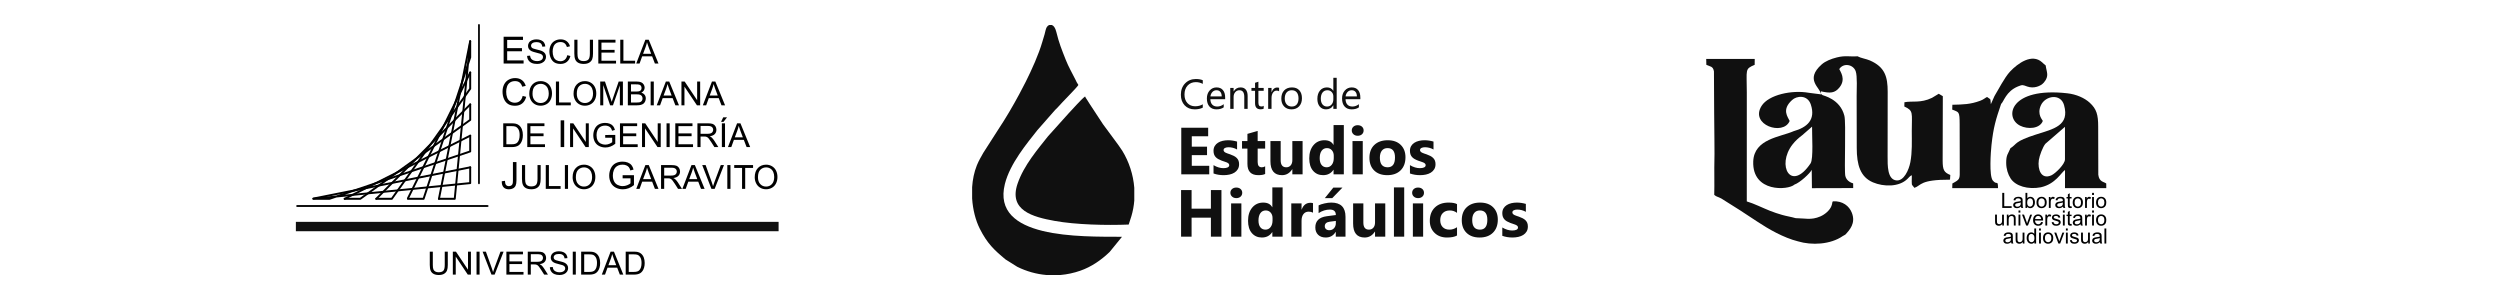 <?xml version="1.0" encoding="UTF-8"?>
<!DOCTYPE svg PUBLIC "-//W3C//DTD SVG 1.1//EN" "http://www.w3.org/Graphics/SVG/1.1/DTD/svg11.dtd">
<!-- Creator: CorelDRAW -->
<svg xmlns="http://www.w3.org/2000/svg" xml:space="preserve" width="800px" height="96px" version="1.1" style="shape-rendering:geometricPrecision; text-rendering:geometricPrecision; image-rendering:optimizeQuality; fill-rule:evenodd; clip-rule:evenodd"
viewBox="0 0 284.205 34.105"
 xmlns:xlink="http://www.w3.org/1999/xlink"
 xmlns:xodm="http://www.corel.com/coreldraw/odm/2003">
 <defs>
  <style type="text/css">
   <![CDATA[
    .fil0 {fill:none}
    .fil1 {fill:black}
    .fil3 {fill:#101010}
    .fil4 {fill:black;fill-rule:nonzero}
    .fil2 {fill:black;fill-rule:nonzero}
   ]]>
  </style>
 </defs>
 <g id="Layer_x0020_1">
  <g id="_1967757408256">
   <rect class="fil0" width="284.205" height="34.105"/>
   <g>
    <path class="fil1" d="M57.252 7.222l0 -3.043 2.201 0 0 0.359 -1.798 0 0 0.932 1.683 0 0 0.357 -1.683 0 0 1.036 1.868 0 0 0.359 -2.271 0zm2.669 -0.868l0.337 -0.029c0.016,0.135 0.053,0.246 0.111,0.333 0.059,0.086 0.15,0.156 0.272,0.209 0.123,0.054 0.261,0.08 0.415,0.08 0.136,0 0.256,-0.02 0.361,-0.06 0.104,-0.041 0.182,-0.096 0.233,-0.167 0.051,-0.071 0.077,-0.147 0.077,-0.231 0,-0.085 -0.025,-0.158 -0.074,-0.222 -0.05,-0.064 -0.131,-0.116 -0.243,-0.159 -0.073,-0.028 -0.233,-0.073 -0.481,-0.132 -0.248,-0.06 -0.422,-0.116 -0.522,-0.169 -0.129,-0.067 -0.225,-0.151 -0.288,-0.251 -0.063,-0.1 -0.095,-0.212 -0.095,-0.337 0,-0.135 0.039,-0.263 0.116,-0.382 0.077,-0.118 0.191,-0.208 0.339,-0.27 0.149,-0.061 0.314,-0.092 0.496,-0.092 0.2,0 0.376,0.032 0.53,0.097 0.153,0.064 0.27,0.159 0.352,0.284 0.082,0.125 0.127,0.268 0.133,0.426l-0.342 0.026c-0.019,-0.17 -0.082,-0.3 -0.188,-0.387 -0.106,-0.087 -0.263,-0.131 -0.47,-0.131 -0.217,0 -0.374,0.04 -0.473,0.119 -0.099,0.079 -0.149,0.175 -0.149,0.286 0,0.098 0.036,0.178 0.105,0.24 0.07,0.063 0.249,0.127 0.539,0.192 0.291,0.066 0.49,0.124 0.598,0.173 0.158,0.073 0.274,0.164 0.349,0.275 0.075,0.111 0.112,0.24 0.112,0.384 0,0.144 -0.041,0.28 -0.124,0.407 -0.082,0.127 -0.2,0.225 -0.354,0.296 -0.154,0.071 -0.328,0.106 -0.52,0.106 -0.245,0 -0.45,-0.035 -0.615,-0.107 -0.165,-0.071 -0.295,-0.178 -0.389,-0.321 -0.094,-0.143 -0.143,-0.305 -0.148,-0.486zm4.565 -0.079l0.358 0.091c-0.075,0.293 -0.21,0.516 -0.404,0.671 -0.195,0.154 -0.433,0.231 -0.715,0.231 -0.291,0 -0.527,-0.059 -0.71,-0.177 -0.182,-0.119 -0.321,-0.291 -0.416,-0.515 -0.095,-0.225 -0.143,-0.467 -0.143,-0.725 0,-0.281 0.054,-0.526 0.161,-0.736 0.108,-0.209 0.261,-0.368 0.459,-0.477 0.198,-0.109 0.417,-0.163 0.655,-0.163 0.27,0 0.497,0.069 0.682,0.207 0.184,0.137 0.312,0.33 0.384,0.58l-0.351 0.083c-0.063,-0.197 -0.154,-0.34 -0.273,-0.43 -0.119,-0.089 -0.269,-0.134 -0.45,-0.134 -0.207,0 -0.38,0.05 -0.52,0.149 -0.139,0.1 -0.237,0.233 -0.293,0.401 -0.057,0.167 -0.085,0.341 -0.085,0.518 0,0.231 0.033,0.43 0.1,0.602 0.067,0.171 0.171,0.299 0.312,0.384 0.142,0.085 0.295,0.127 0.459,0.127 0.2,0 0.37,-0.057 0.508,-0.172 0.139,-0.116 0.233,-0.288 0.282,-0.515zm2.57 -1.754l0.358 0 0 1.561c0,0.271 -0.031,0.487 -0.092,0.647 -0.062,0.159 -0.173,0.289 -0.333,0.389 -0.16,0.1 -0.37,0.15 -0.631,0.15 -0.252,0 -0.46,-0.043 -0.62,-0.131 -0.161,-0.086 -0.276,-0.213 -0.345,-0.378 -0.069,-0.166 -0.103,-0.391 -0.103,-0.677l0 -1.561 0.357 0 0 1.559c0,0.235 0.022,0.408 0.066,0.518 0.043,0.112 0.118,0.197 0.224,0.258 0.106,0.06 0.236,0.09 0.39,0.09 0.263,0 0.45,-0.06 0.562,-0.179 0.111,-0.119 0.167,-0.348 0.167,-0.687l0 -1.559zm0.961 2.701l0 -2.701 1.952 0 0 0.319 -1.595 0 0 0.827 1.494 0 0 0.317 -1.494 0 0 0.919 1.658 0 0 0.319 -2.015 0zm2.494 0l0 -2.701 0.358 0 0 2.382 1.33 0 0 0.319 -1.688 0zm1.817 0l1.037 -2.701 0.385 0 1.106 2.701 -0.408 0 -0.315 -0.818 -1.13 0 -0.296 0.818 -0.379 0zm0.779 -1.109l0.916 0 -0.282 -0.748c-0.086,-0.227 -0.15,-0.414 -0.192,-0.56 -0.034,0.173 -0.083,0.345 -0.146,0.516l-0.296 0.792zm-13.692 4.791l0.403 0.102c-0.084,0.33 -0.237,0.583 -0.456,0.757 -0.219,0.173 -0.487,0.26 -0.804,0.26 -0.328,0 -0.595,-0.067 -0.8,-0.2 -0.206,-0.134 -0.362,-0.327 -0.469,-0.58 -0.107,-0.254 -0.161,-0.526 -0.161,-0.816 0,-0.317 0.06,-0.593 0.181,-0.829 0.121,-0.236 0.294,-0.415 0.517,-0.538 0.224,-0.123 0.47,-0.184 0.738,-0.184 0.305,0 0.56,0.078 0.768,0.233 0.208,0.155 0.352,0.372 0.434,0.654l-0.397 0.093c-0.07,-0.222 -0.172,-0.382 -0.307,-0.484 -0.134,-0.101 -0.302,-0.151 -0.507,-0.151 -0.233,0 -0.428,0.056 -0.585,0.168 -0.158,0.112 -0.268,0.262 -0.331,0.452 -0.064,0.188 -0.096,0.383 -0.096,0.583 0,0.26 0.038,0.485 0.113,0.678 0.076,0.193 0.193,0.338 0.352,0.433 0.159,0.096 0.331,0.143 0.517,0.143 0.225,0 0.416,-0.065 0.573,-0.194 0.156,-0.131 0.262,-0.324 0.317,-0.58zm0.753 -0.249c0,-0.448 0.12,-0.799 0.361,-1.052 0.241,-0.254 0.552,-0.381 0.933,-0.381 0.249,0 0.474,0.06 0.674,0.179 0.2,0.119 0.353,0.285 0.458,0.499 0.105,0.212 0.157,0.454 0.157,0.724 0,0.274 -0.055,0.52 -0.165,0.735 -0.111,0.216 -0.268,0.38 -0.47,0.491 -0.203,0.112 -0.421,0.167 -0.656,0.167 -0.255,0 -0.482,-0.061 -0.682,-0.184 -0.2,-0.123 -0.352,-0.291 -0.455,-0.503 -0.103,-0.212 -0.155,-0.437 -0.155,-0.675zm0.369 0.006c0,0.326 0.087,0.582 0.262,0.769 0.176,0.188 0.395,0.281 0.659,0.281 0.269,0 0.491,-0.094 0.664,-0.283 0.174,-0.19 0.261,-0.458 0.261,-0.806 0,-0.219 -0.037,-0.411 -0.112,-0.575 -0.074,-0.164 -0.183,-0.291 -0.326,-0.382 -0.143,-0.09 -0.303,-0.135 -0.481,-0.135 -0.254,0 -0.471,0.087 -0.654,0.261 -0.182,0.174 -0.273,0.464 -0.273,0.87zm2.66 1.31l0 -2.701 0.358 0 0 2.382 1.33 0 0 0.319 -1.688 0zm2.005 -1.316c0,-0.448 0.12,-0.799 0.361,-1.052 0.241,-0.254 0.551,-0.381 0.932,-0.381 0.25,0 0.474,0.06 0.674,0.179 0.2,0.119 0.353,0.285 0.458,0.499 0.105,0.212 0.158,0.454 0.158,0.724 0,0.274 -0.055,0.52 -0.166,0.735 -0.111,0.216 -0.267,0.38 -0.47,0.491 -0.203,0.112 -0.421,0.167 -0.655,0.167 -0.255,0 -0.482,-0.061 -0.682,-0.184 -0.201,-0.123 -0.352,-0.291 -0.455,-0.503 -0.104,-0.212 -0.155,-0.437 -0.155,-0.675zm0.368 0.006c0,0.326 0.088,0.582 0.263,0.769 0.175,0.188 0.395,0.281 0.659,0.281 0.269,0 0.49,-0.094 0.664,-0.283 0.173,-0.19 0.261,-0.458 0.261,-0.806 0,-0.219 -0.038,-0.411 -0.112,-0.575 -0.075,-0.164 -0.183,-0.291 -0.326,-0.382 -0.143,-0.09 -0.304,-0.135 -0.482,-0.135 -0.253,0 -0.471,0.087 -0.653,0.261 -0.183,0.174 -0.274,0.464 -0.274,0.87zm2.664 1.31l0 -2.701 0.539 0 0.638 1.912c0.059,0.178 0.103,0.312 0.129,0.4 0.031,-0.098 0.079,-0.242 0.144,-0.433l0.647 -1.879 0.481 0 0 2.701 -0.345 0 0 -2.261 -0.784 2.261 -0.323 0 -0.781 -2.299 0 2.299 -0.345 0zm3.139 0l0 -2.701 1.014 0c0.206,0 0.372,0.028 0.496,0.082 0.126,0.055 0.223,0.139 0.294,0.253 0.07,0.113 0.106,0.232 0.106,0.356 0,0.115 -0.032,0.224 -0.095,0.326 -0.062,0.102 -0.157,0.184 -0.283,0.247 0.163,0.048 0.288,0.13 0.377,0.245 0.088,0.116 0.132,0.252 0.132,0.409 0,0.126 -0.028,0.244 -0.081,0.353 -0.053,0.109 -0.119,0.193 -0.198,0.252 -0.079,0.059 -0.177,0.103 -0.295,0.133 -0.119,0.03 -0.264,0.045 -0.436,0.045l-1.031 0zm0.358 -1.566l0.585 0c0.157,0 0.271,-0.011 0.34,-0.031 0.091,-0.027 0.159,-0.072 0.205,-0.135 0.046,-0.063 0.07,-0.141 0.07,-0.236 0,-0.089 -0.022,-0.168 -0.065,-0.236 -0.043,-0.069 -0.104,-0.115 -0.184,-0.14 -0.08,-0.026 -0.217,-0.038 -0.411,-0.038l-0.54 0 0 0.816zm0 1.247l0.673 0c0.115,0 0.196,-0.004 0.243,-0.012 0.082,-0.015 0.151,-0.04 0.206,-0.075 0.056,-0.033 0.101,-0.084 0.137,-0.149 0.035,-0.066 0.053,-0.142 0.053,-0.228 0,-0.1 -0.026,-0.188 -0.077,-0.263 -0.052,-0.074 -0.123,-0.126 -0.215,-0.156 -0.091,-0.03 -0.224,-0.045 -0.395,-0.045l-0.625 0 0 0.928zm2.235 0.319l0 -2.701 0.358 0 0 2.701 -0.358 0zm0.691 0l1.037 -2.701 0.385 0 1.106 2.701 -0.408 0 -0.315 -0.818 -1.129 0 -0.296 0.818 -0.38 0zm0.779 -1.109l0.916 0 -0.282 -0.748c-0.086,-0.227 -0.15,-0.414 -0.191,-0.56 -0.035,0.173 -0.083,0.345 -0.146,0.516l-0.297 0.792zm2.031 1.109l0 -2.701 0.366 0 1.419 2.121 0 -2.121 0.343 0 0 2.701 -0.367 0 -1.419 -2.122 0 2.122 -0.342 0zm2.432 0l1.037 -2.701 0.385 0 1.105 2.701 -0.407 0 -0.315 -0.818 -1.129 0 -0.297 0.818 -0.379 0zm0.779 -1.109l0.916 0 -0.283 -0.748c-0.085,-0.227 -0.149,-0.414 -0.191,-0.56 -0.034,0.173 -0.083,0.345 -0.146,0.516l-0.296 0.792zm-23.471 5.858l0 -2.701 0.93 0c0.21,0 0.371,0.013 0.481,0.039 0.155,0.035 0.287,0.1 0.397,0.193 0.142,0.121 0.249,0.274 0.319,0.462 0.071,0.187 0.106,0.401 0.106,0.642 0,0.205 -0.024,0.386 -0.072,0.545 -0.048,0.158 -0.109,0.29 -0.184,0.394 -0.075,0.103 -0.157,0.185 -0.246,0.244 -0.089,0.06 -0.196,0.105 -0.322,0.136 -0.127,0.031 -0.271,0.046 -0.434,0.046l-0.975 0zm0.357 -0.319l0.577 0c0.178,0 0.318,-0.016 0.419,-0.049 0.102,-0.034 0.182,-0.08 0.243,-0.141 0.084,-0.084 0.151,-0.198 0.198,-0.341 0.047,-0.144 0.071,-0.316 0.071,-0.521 0,-0.282 -0.047,-0.499 -0.139,-0.651 -0.093,-0.152 -0.206,-0.253 -0.338,-0.305 -0.096,-0.037 -0.251,-0.055 -0.463,-0.055l-0.568 0 0 2.063zm2.376 0.319l0 -2.701 1.952 0 0 0.319 -1.595 0 0 0.827 1.494 0 0 0.317 -1.494 0 0 0.919 1.658 0 0 0.319 -2.015 0zm3.795 0l0 -3.043 0.403 0 0 3.043 -0.403 0zm1.072 0l0 -2.701 0.367 0 1.419 2.121 0 -2.121 0.342 0 0 2.701 -0.366 0 -1.419 -2.122 0 2.122 -0.343 0zm3.993 -1.06l0 -0.316 1.144 -0.002 0 1.002c-0.176,0.14 -0.357,0.245 -0.544,0.316 -0.186,0.071 -0.378,0.106 -0.574,0.106 -0.266,0 -0.507,-0.057 -0.724,-0.171 -0.216,-0.113 -0.38,-0.277 -0.491,-0.492 -0.11,-0.215 -0.166,-0.455 -0.166,-0.72 0,-0.263 0.056,-0.509 0.166,-0.736 0.109,-0.229 0.268,-0.398 0.474,-0.508 0.206,-0.111 0.444,-0.166 0.713,-0.166 0.195,0 0.371,0.032 0.53,0.095 0.157,0.063 0.281,0.151 0.37,0.264 0.091,0.113 0.158,0.261 0.206,0.442l-0.323 0.089c-0.041,-0.138 -0.091,-0.246 -0.151,-0.324 -0.06,-0.079 -0.147,-0.142 -0.259,-0.189 -0.111,-0.047 -0.235,-0.071 -0.371,-0.071 -0.164,0 -0.305,0.025 -0.424,0.075 -0.12,0.049 -0.215,0.115 -0.289,0.196 -0.073,0.081 -0.129,0.17 -0.17,0.267 -0.069,0.167 -0.103,0.348 -0.103,0.543 0,0.241 0.041,0.442 0.124,0.605 0.083,0.162 0.204,0.282 0.363,0.361 0.158,0.078 0.326,0.118 0.504,0.118 0.155,0 0.306,-0.03 0.453,-0.09 0.148,-0.059 0.259,-0.122 0.336,-0.19l0 -0.504 -0.794 0zm1.678 1.06l0 -2.701 1.953 0 0 0.319 -1.595 0 0 0.827 1.494 0 0 0.317 -1.494 0 0 0.919 1.658 0 0 0.319 -2.016 0zm2.506 0l0 -2.701 0.366 0 1.419 2.121 0 -2.121 0.343 0 0 2.701 -0.367 0 -1.418 -2.122 0 2.122 -0.343 0zm2.789 0l0 -2.701 0.358 0 0 2.701 -0.358 0zm0.995 0l0 -2.701 1.953 0 0 0.319 -1.595 0 0 0.827 1.494 0 0 0.317 -1.494 0 0 0.919 1.658 0 0 0.319 -2.016 0zm2.515 0l0 -2.701 1.197 0c0.241,0 0.424,0.025 0.549,0.073 0.125,0.049 0.226,0.134 0.301,0.257 0.075,0.123 0.112,0.259 0.112,0.407 0,0.192 -0.062,0.353 -0.186,0.484 -0.124,0.132 -0.316,0.215 -0.575,0.251 0.095,0.045 0.167,0.09 0.216,0.135 0.104,0.095 0.203,0.216 0.297,0.359l0.469 0.735 -0.449 0 -0.357 -0.562c-0.105,-0.162 -0.191,-0.286 -0.259,-0.372 -0.067,-0.086 -0.128,-0.146 -0.181,-0.18 -0.054,-0.035 -0.108,-0.059 -0.163,-0.073 -0.041,-0.008 -0.107,-0.012 -0.199,-0.012l-0.415 0 0 1.199 -0.357 0zm0.357 -1.509l0.769 0c0.163,0 0.291,-0.017 0.383,-0.051 0.092,-0.033 0.162,-0.088 0.21,-0.162 0.048,-0.074 0.071,-0.154 0.071,-0.242 0,-0.128 -0.045,-0.232 -0.139,-0.315 -0.092,-0.082 -0.239,-0.123 -0.439,-0.123l-0.855 0 0 0.893zm2.423 1.509l0 -2.701 0.358 0 0 2.701 -0.358 0zm-0.092 -2.867l0.245 -0.516 0.435 0 -0.405 0.516 -0.275 0zm0.783 2.867l1.038 -2.701 0.384 0 1.106 2.701 -0.408 0 -0.315 -0.818 -1.129 0 -0.296 0.818 -0.38 0zm0.779 -1.109l0.916 0 -0.282 -0.748c-0.086,-0.227 -0.15,-0.414 -0.191,-0.56 -0.035,0.173 -0.083,0.345 -0.146,0.516l-0.297 0.792zm-26.494 4.994l0.363 -0.049c0.009,0.232 0.053,0.392 0.13,0.477 0.079,0.086 0.185,0.129 0.322,0.129 0.101,0 0.189,-0.023 0.261,-0.07 0.074,-0.046 0.125,-0.109 0.152,-0.188 0.028,-0.08 0.042,-0.207 0.042,-0.381l0 -2.097 0.403 0 0 2.074c0,0.254 -0.031,0.452 -0.093,0.592 -0.061,0.139 -0.159,0.245 -0.292,0.319 -0.134,0.073 -0.291,0.11 -0.471,0.11 -0.267,0 -0.471,-0.077 -0.613,-0.231 -0.142,-0.153 -0.21,-0.381 -0.204,-0.685zm4.066 -1.837l0.358 0 0 1.561c0,0.271 -0.031,0.487 -0.093,0.646 -0.061,0.16 -0.172,0.29 -0.333,0.39 -0.16,0.1 -0.37,0.15 -0.63,0.15 -0.253,0 -0.46,-0.044 -0.621,-0.131 -0.161,-0.087 -0.276,-0.213 -0.344,-0.378 -0.07,-0.166 -0.104,-0.391 -0.104,-0.677l0 -1.561 0.358 0 0 1.559c0,0.235 0.022,0.408 0.065,0.518 0.043,0.111 0.119,0.197 0.224,0.257 0.107,0.061 0.237,0.091 0.39,0.091 0.263,0 0.451,-0.06 0.563,-0.179 0.111,-0.119 0.167,-0.348 0.167,-0.687l0 -1.559zm0.938 2.701l0 -2.701 0.357 0 0 2.382 1.33 0 0 0.319 -1.687 0zm2.174 0l0 -2.701 0.357 0 0 2.701 -0.357 0zm0.879 -1.316c0,-0.448 0.12,-0.799 0.361,-1.052 0.24,-0.254 0.551,-0.381 0.932,-0.381 0.249,0 0.474,0.06 0.674,0.179 0.2,0.119 0.353,0.285 0.458,0.499 0.105,0.212 0.158,0.454 0.158,0.724 0,0.274 -0.055,0.52 -0.166,0.735 -0.111,0.216 -0.267,0.38 -0.47,0.491 -0.203,0.112 -0.421,0.167 -0.656,0.167 -0.254,0 -0.481,-0.061 -0.681,-0.184 -0.201,-0.123 -0.353,-0.291 -0.456,-0.503 -0.103,-0.212 -0.154,-0.437 -0.154,-0.675zm0.368 0.006c0,0.326 0.087,0.582 0.262,0.769 0.176,0.188 0.395,0.281 0.659,0.281 0.27,0 0.491,-0.094 0.664,-0.283 0.174,-0.19 0.261,-0.458 0.261,-0.806 0,-0.219 -0.037,-0.411 -0.111,-0.575 -0.075,-0.165 -0.183,-0.292 -0.326,-0.382 -0.144,-0.09 -0.304,-0.135 -0.482,-0.135 -0.253,0 -0.471,0.086 -0.653,0.261 -0.183,0.173 -0.274,0.464 -0.274,0.87zm5.317 0.116l0 -0.356 1.289 -0.002 0 1.128c-0.198,0.158 -0.402,0.277 -0.612,0.357 -0.21,0.079 -0.427,0.119 -0.648,0.119 -0.299,0 -0.571,-0.064 -0.814,-0.192 -0.245,-0.128 -0.429,-0.313 -0.554,-0.555 -0.125,-0.242 -0.187,-0.513 -0.187,-0.812 0,-0.296 0.062,-0.572 0.187,-0.829 0.123,-0.257 0.302,-0.448 0.534,-0.572 0.232,-0.124 0.5,-0.187 0.803,-0.187 0.22,0 0.419,0.036 0.597,0.107 0.178,0.071 0.317,0.171 0.418,0.298 0.101,0.127 0.178,0.293 0.231,0.498l-0.364 0.1c-0.046,-0.155 -0.102,-0.277 -0.17,-0.366 -0.068,-0.088 -0.165,-0.159 -0.291,-0.212 -0.125,-0.054 -0.266,-0.08 -0.419,-0.08 -0.184,0 -0.343,0.028 -0.477,0.084 -0.135,0.056 -0.242,0.13 -0.326,0.221 -0.081,0.092 -0.145,0.191 -0.191,0.301 -0.078,0.188 -0.117,0.392 -0.117,0.612 0,0.272 0.047,0.498 0.141,0.681 0.093,0.183 0.229,0.318 0.408,0.407 0.178,0.088 0.368,0.133 0.568,0.133 0.175,0 0.345,-0.034 0.511,-0.101 0.166,-0.067 0.292,-0.138 0.377,-0.215l0 -0.567 -0.894 0zm1.549 1.194l1.038 -2.701 0.385 0 1.105 2.701 -0.407 0 -0.315 -0.818 -1.13 0 -0.296 0.818 -0.38 0zm0.779 -1.109l0.917 0 -0.283 -0.748c-0.086,-0.227 -0.15,-0.414 -0.191,-0.56 -0.035,0.173 -0.083,0.345 -0.146,0.516l-0.297 0.792zm2.04 1.109l0 -2.701 1.198 0c0.24,0 0.424,0.024 0.549,0.073 0.125,0.049 0.225,0.134 0.3,0.257 0.075,0.123 0.112,0.259 0.112,0.407 0,0.192 -0.062,0.353 -0.186,0.484 -0.124,0.132 -0.316,0.215 -0.575,0.251 0.095,0.045 0.167,0.09 0.216,0.135 0.104,0.095 0.203,0.216 0.297,0.359l0.469 0.735 -0.449 0 -0.357 -0.562c-0.105,-0.162 -0.191,-0.286 -0.259,-0.372 -0.067,-0.086 -0.128,-0.146 -0.181,-0.18 -0.053,-0.035 -0.107,-0.059 -0.163,-0.073 -0.041,-0.008 -0.107,-0.012 -0.199,-0.012l-0.415 0 0 1.199 -0.357 0zm0.357 -1.509l0.769 0c0.163,0 0.291,-0.017 0.383,-0.051 0.092,-0.033 0.162,-0.088 0.21,-0.162 0.048,-0.074 0.072,-0.154 0.072,-0.242 0,-0.128 -0.046,-0.232 -0.139,-0.315 -0.093,-0.082 -0.239,-0.123 -0.44,-0.123l-0.855 0 0 0.893zm2.066 1.509l1.037 -2.701 0.385 0 1.106 2.701 -0.408 0 -0.315 -0.818 -1.129 0 -0.296 0.818 -0.38 0zm0.779 -1.109l0.916 0 -0.282 -0.748c-0.086,-0.227 -0.15,-0.414 -0.191,-0.56 -0.035,0.173 -0.083,0.345 -0.146,0.516l-0.297 0.792zm2.526 1.109l-1.046 -2.701 0.387 0 0.702 1.962c0.056,0.157 0.104,0.305 0.141,0.442 0.042,-0.147 0.091,-0.294 0.146,-0.442l0.73 -1.962 0.364 0 -1.057 2.701 -0.367 0zm1.806 0l0 -2.701 0.357 0 0 2.701 -0.357 0zm1.675 0l0 -2.382 -0.89 0 0 -0.319 2.141 0 0 0.319 -0.894 0 0 2.382 -0.357 0zm1.441 -1.316c0,-0.448 0.12,-0.799 0.36,-1.052 0.241,-0.254 0.552,-0.381 0.933,-0.381 0.249,0 0.474,0.06 0.674,0.179 0.2,0.119 0.353,0.285 0.458,0.499 0.105,0.212 0.157,0.454 0.157,0.724 0,0.274 -0.055,0.52 -0.165,0.735 -0.111,0.216 -0.267,0.38 -0.47,0.491 -0.203,0.112 -0.421,0.167 -0.656,0.167 -0.254,0 -0.482,-0.061 -0.682,-0.184 -0.2,-0.123 -0.352,-0.291 -0.455,-0.503 -0.103,-0.212 -0.154,-0.437 -0.154,-0.675zm0.368 0.006c0,0.326 0.088,0.582 0.262,0.769 0.176,0.188 0.395,0.281 0.659,0.281 0.269,0 0.491,-0.094 0.664,-0.283 0.174,-0.19 0.261,-0.458 0.261,-0.806 0,-0.219 -0.037,-0.411 -0.111,-0.575 -0.075,-0.165 -0.184,-0.292 -0.326,-0.382 -0.144,-0.09 -0.304,-0.135 -0.482,-0.135 -0.253,0 -0.471,0.086 -0.653,0.261 -0.183,0.173 -0.274,0.464 -0.274,0.87z"/>
    <g>
     <g>
      <g>
       <path class="fil2" d="M42.856 22.679c-0.043,0.044 -0.114,0.044 -0.157,0.001 -0.044,-0.044 -0.044,-0.115 -0.001,-0.158l0.158 0.157zm10.676 -10.727l-10.676 10.727 -0.158 -0.157 10.675 -10.727 0.159 0.157zm-0.159 -0.157c0.044,-0.044 0.114,-0.044 0.158,-0.001 0.044,0.043 0.044,0.114 0.001,0.158l-0.159 -0.157z"/>
      </g>
      <g>
       <path class="fil2" d="M50.007 22.622c-0.012,0.06 -0.071,0.1 -0.131,0.088 -0.06,-0.012 -0.099,-0.071 -0.087,-0.131l0.218 0.043zm3.55 -17.901l-3.55 17.901 -0.218 -0.043 3.549 -17.901 0.219 0.043zm-0.219 -0.043c0.012,-0.061 0.071,-0.1 0.131,-0.088 0.061,0.012 0.1,0.071 0.088,0.131l-0.219 -0.043z"/>
      </g>
      <g>
       <path class="fil2" d="M46.476 22.591c-0.027,0.055 -0.094,0.077 -0.149,0.05 -0.055,-0.027 -0.078,-0.094 -0.051,-0.149l0.2 0.099zm7.076 -14.298l-7.076 14.298 -0.2 -0.099 7.076 -14.298 0.2 0.099zm-0.2 -0.099c0.028,-0.055 0.095,-0.077 0.15,-0.05 0.055,0.027 0.077,0.094 0.05,0.149l-0.2 -0.099z"/>
      </g>
      <g>
       <path class="fil2" d="M39.235 22.7c-0.055,0.027 -0.123,0.005 -0.15,-0.049 -0.028,-0.055 -0.005,-0.123 0.049,-0.15l0.101 0.199zm14.267 -7.176l-14.267 7.176 -0.101 -0.199 14.268 -7.176 0.1 0.199zm-0.1 -0.199c0.055,-0.027 0.123,-0.005 0.15,0.049 0.027,0.055 0.005,0.123 -0.05,0.15l-0.1 -0.199z"/>
      </g>
      <g>
       <path class="fil2" d="M35.648 22.682c-0.06,0.012 -0.119,-0.027 -0.131,-0.087 -0.012,-0.061 0.027,-0.12 0.087,-0.132l0.044 0.219zm17.826 -3.549l-17.826 3.549 -0.044 -0.219 17.827 -3.549 0.043 0.219zm-0.043 -0.219c0.06,-0.012 0.119,0.028 0.131,0.088 0.012,0.06 -0.028,0.119 -0.088,0.131l-0.043 -0.219z"/>
      </g>
     </g>
     <g>
      <path class="fil2" d="M42.777 22.712c-0.061,0 -0.111,-0.05 -0.111,-0.112 0,-0.061 0.05,-0.111 0.111,-0.111l0 0.223zm1.763 0l-1.763 0 0 -0.223 1.763 0 0.091 0.176 -0.091 0.047zm0 -0.223c0.062,0 0.112,0.05 0.112,0.111 0,0.062 -0.05,0.112 -0.112,0.112l0 -0.223zm9.003 -12.337l-8.912 12.513 -0.181 -0.129 8.911 -12.513 0.203 0.065 -0.021 0.064zm-0.182 -0.129c0.036,-0.05 0.106,-0.062 0.156,-0.026 0.05,0.035 0.062,0.105 0.026,0.155l-0.182 -0.129zm0.203 -1.779l0 1.844 -0.223 0 0 -1.844 0.223 0zm-0.223 0c0,-0.062 0.05,-0.112 0.111,-0.112 0.062,0 0.112,0.05 0.112,0.112l-0.223 0z"/>
     </g>
     <g>
      <path class="fil2" d="M53.341 19.024c0,-0.062 0.05,-0.112 0.111,-0.112 0.062,0 0.112,0.05 0.112,0.112l-0.223 0zm0 1.79l0 -1.79 0.223 0 0 1.79 -0.1 0.111 -0.123 -0.111zm0.223 0c0,0.062 -0.05,0.112 -0.112,0.112 -0.061,0 -0.111,-0.05 -0.111,-0.112l0.223 0zm-17.949 1.675l17.826 -1.786 0.023 0.222 -17.827 1.786 -0.011 0.001 -0.011 -0.223zm0.022 0.222c-0.061,0.007 -0.116,-0.038 -0.122,-0.099 -0.006,-0.062 0.039,-0.116 0.1,-0.123l0.022 0.222zm1.817 0.001l-1.828 0 0 -0.223 1.828 0 0.036 0.217 -0.036 0.006zm0 -0.223c0.062,0 0.112,0.05 0.112,0.111 0,0.062 -0.05,0.112 -0.112,0.112l0 -0.223zm16.034 -5.169l-15.998 5.386 -0.071 -0.211 15.998 -5.386 0.147 0.105 -0.076 0.106zm-0.071 -0.211c0.058,-0.02 0.122,0.012 0.141,0.07 0.02,0.058 -0.012,0.121 -0.07,0.141l-0.071 -0.211zm0.147 -1.684l0 1.789 -0.223 0 0 -1.789 0.223 0zm-0.223 0c0,-0.062 0.05,-0.112 0.111,-0.112 0.062,0 0.112,0.05 0.112,0.112l-0.223 0z"/>
     </g>
     <g>
      <path class="fil2" d="M53.341 11.873c0,-0.061 0.05,-0.112 0.111,-0.112 0.062,0 0.112,0.051 0.112,0.112l-0.223 0zm0 1.76l0 -1.76 0.223 0 0 1.76 -0.047 0.09 -0.176 -0.09zm0.223 0c0,0.061 -0.05,0.111 -0.112,0.111 -0.061,0 -0.111,-0.05 -0.111,-0.111l0.223 0zm-12.67 8.877l12.493 -8.968 0.13 0.181 -12.494 8.968 -0.064 0.021 -0.065 -0.202zm0.129 0.181c-0.049,0.036 -0.119,0.024 -0.155,-0.026 -0.036,-0.049 -0.024,-0.119 0.026,-0.155l0.129 0.181zm-1.839 -0.202l1.775 0 0 0.223 -1.775 0 0 -0.223zm0 0.223c-0.061,0 -0.111,-0.05 -0.111,-0.112 0,-0.061 0.05,-0.111 0.111,-0.111l0 0.223z"/>
     </g>
     <g>
      <path class="fil2" d="M54.549 20.833c0,0.061 -0.045,0.111 -0.101,0.111 -0.055,0 -0.1,-0.05 -0.1,-0.111l0.201 0zm0 -17.991l0 17.991 -0.201 0 0 -17.991 0.201 0zm-0.201 0c0,-0.061 0.045,-0.112 0.1,-0.112 0.056,0 0.101,0.051 0.101,0.112l-0.201 0z"/>
     </g>
     <g>
      <path class="fil2" d="M55.428 23.316c0.061,0 0.111,0.047 0.111,0.104 0,0.057 -0.05,0.104 -0.111,0.104l0 -0.208zm-21.648 0l21.648 0 0 0.208 -21.648 0 0 -0.208zm0 0.208c-0.062,0 -0.112,-0.047 -0.112,-0.104 0,-0.057 0.05,-0.104 0.112,-0.104l0 0.208z"/>
     </g>
     <g>
      <path class="fil2" d="M49.898 22.712c-0.061,0 -0.112,-0.05 -0.112,-0.112 0,-0.061 0.051,-0.111 0.112,-0.111l0 0.223zm1.797 0l-1.797 0 0 -0.223 1.797 0 0.111 0.122 -0.111 0.101zm0 -0.223c0.061,0 0.111,0.05 0.111,0.111 0,0.062 -0.05,0.112 -0.111,0.112l0 -0.223zm1.868 -17.806l-1.757 17.928 -0.222 -0.021 1.757 -17.929 0.223 0.011 -0.001 0.011zm-0.222 -0.022c0.006,-0.061 0.061,-0.106 0.122,-0.1 0.062,0.006 0.106,0.061 0.1,0.122l-0.222 -0.022zm0 1.86l0 -1.849 0.223 0 0 1.849 -0.006 0.035 -0.217 -0.035zm0.223 0c0,0.062 -0.05,0.112 -0.112,0.112 -0.061,0 -0.111,-0.05 -0.111,-0.112l0.223 0zm-5.517 16.044l5.299 -16.079 0.212 0.07 -5.299 16.079 -0.106 0.077 -0.106 -0.147zm0.212 0.07c-0.019,0.059 -0.083,0.091 -0.141,0.071 -0.059,-0.019 -0.09,-0.082 -0.071,-0.141l0.212 0.07zm-1.887 -0.146l1.781 0 0 0.223 -1.781 0 0 -0.223zm0 0.223c-0.061,0 -0.111,-0.05 -0.111,-0.112 0,-0.061 0.05,-0.111 0.111,-0.111l0 0.223z"/>
     </g>
    </g>
    <path class="fil2" d="M50.559 28.609l0.346 0 0 1.507c0,0.263 -0.03,0.471 -0.088,0.625 -0.06,0.154 -0.167,0.28 -0.321,0.376 -0.155,0.097 -0.357,0.146 -0.609,0.146 -0.243,0 -0.443,-0.042 -0.598,-0.127 -0.156,-0.084 -0.267,-0.206 -0.333,-0.365 -0.066,-0.161 -0.099,-0.378 -0.099,-0.655l0 -1.507 0.346 0 0 1.506c0,0.227 0.021,0.395 0.063,0.502 0.042,0.107 0.114,0.19 0.216,0.248 0.103,0.059 0.228,0.088 0.375,0.088 0.253,0 0.433,-0.058 0.541,-0.173 0.108,-0.116 0.161,-0.337 0.161,-0.665l0 -1.506zm0.919 2.61l0 -2.61 0.355 0 1.37 2.048 0 -2.048 0.331 0 0 2.61 -0.355 0 -1.369 -2.049 0 2.049 -0.332 0zm2.695 0l0 -2.61 0.346 0 0 2.61 -0.346 0zm1.698 0l-1.009 -2.61 0.374 0 0.679 1.897c0.054,0.151 0.1,0.294 0.136,0.427 0.041,-0.143 0.087,-0.285 0.141,-0.427l0.703 -1.897 0.353 0 -1.018 2.61 -0.359 0zm1.695 0l0 -2.61 1.885 0 0 0.306 -1.539 0 0 0.802 1.44 0 0 0.306 -1.44 0 0 0.89 1.6 0 0 0.306 -1.946 0zm2.431 0l0 -2.61 1.157 0c0.233,0 0.409,0.023 0.53,0.07 0.121,0.047 0.218,0.129 0.29,0.248 0.072,0.119 0.108,0.25 0.108,0.393 0,0.186 -0.06,0.342 -0.179,0.469 -0.12,0.126 -0.305,0.207 -0.555,0.241 0.091,0.044 0.161,0.088 0.208,0.13 0.101,0.093 0.196,0.209 0.286,0.348l0.451 0.711 -0.431 0 -0.345 -0.543c-0.1,-0.158 -0.184,-0.278 -0.249,-0.361 -0.065,-0.083 -0.124,-0.141 -0.175,-0.174 -0.051,-0.033 -0.104,-0.056 -0.158,-0.069 -0.038,-0.008 -0.102,-0.013 -0.192,-0.013l-0.4 0 0 1.16 -0.346 0zm0.346 -1.458l0.742 0c0.158,0 0.281,-0.017 0.369,-0.05 0.089,-0.032 0.156,-0.084 0.202,-0.156 0.046,-0.072 0.069,-0.15 0.069,-0.234 0,-0.123 -0.044,-0.226 -0.133,-0.305 -0.09,-0.08 -0.231,-0.119 -0.423,-0.119l-0.826 0 0 0.864zm2.166 0.619l0.325 -0.029c0.015,0.131 0.051,0.239 0.108,0.323 0.056,0.084 0.143,0.152 0.262,0.204 0.118,0.052 0.252,0.078 0.4,0.078 0.132,0 0.248,-0.019 0.349,-0.059 0.101,-0.039 0.176,-0.093 0.225,-0.162 0.049,-0.069 0.074,-0.143 0.074,-0.224 0,-0.081 -0.024,-0.152 -0.071,-0.213 -0.047,-0.061 -0.126,-0.112 -0.235,-0.154 -0.07,-0.027 -0.225,-0.069 -0.465,-0.127 -0.24,-0.058 -0.408,-0.112 -0.504,-0.163 -0.124,-0.065 -0.217,-0.147 -0.277,-0.244 -0.062,-0.096 -0.092,-0.205 -0.092,-0.325 0,-0.132 0.038,-0.255 0.112,-0.369 0.075,-0.115 0.184,-0.202 0.328,-0.262 0.143,-0.059 0.303,-0.089 0.479,-0.089 0.193,0 0.363,0.031 0.511,0.094 0.148,0.062 0.261,0.153 0.341,0.275 0.08,0.121 0.122,0.258 0.128,0.411l-0.332 0.026c-0.017,-0.165 -0.077,-0.29 -0.18,-0.373 -0.103,-0.085 -0.254,-0.127 -0.455,-0.127 -0.209,0 -0.362,0.038 -0.457,0.115 -0.095,0.077 -0.143,0.169 -0.143,0.277 0,0.094 0.034,0.171 0.101,0.231 0.067,0.061 0.24,0.123 0.521,0.186 0.28,0.064 0.473,0.12 0.578,0.167 0.151,0.07 0.263,0.158 0.335,0.265 0.073,0.107 0.109,0.231 0.109,0.37 0,0.14 -0.04,0.27 -0.119,0.392 -0.08,0.123 -0.194,0.218 -0.342,0.286 -0.149,0.068 -0.316,0.103 -0.503,0.103 -0.236,0 -0.433,-0.035 -0.592,-0.104 -0.16,-0.068 -0.285,-0.172 -0.375,-0.31 -0.091,-0.138 -0.139,-0.294 -0.144,-0.469zm2.603 0.839l0 -2.61 0.347 0 0 2.61 -0.347 0zm0.954 0l0 -2.61 0.9 0c0.203,0 0.358,0.012 0.464,0.037 0.15,0.034 0.278,0.097 0.383,0.187 0.138,0.117 0.241,0.265 0.309,0.446 0.068,0.181 0.103,0.388 0.103,0.621 0,0.198 -0.023,0.373 -0.07,0.527 -0.046,0.153 -0.105,0.28 -0.178,0.38 -0.072,0.1 -0.151,0.179 -0.238,0.236 -0.086,0.058 -0.189,0.102 -0.311,0.131 -0.122,0.03 -0.262,0.045 -0.42,0.045l-0.942 0zm0.347 -0.306l0.556 0c0.172,0 0.307,-0.016 0.405,-0.048 0.098,-0.033 0.176,-0.077 0.234,-0.136 0.081,-0.082 0.145,-0.193 0.191,-0.331 0.045,-0.139 0.068,-0.306 0.068,-0.504 0,-0.273 -0.045,-0.483 -0.134,-0.63 -0.089,-0.147 -0.198,-0.246 -0.326,-0.296 -0.093,-0.035 -0.241,-0.053 -0.447,-0.053l-0.547 0 0 1.998zm2 0.306l1.001 -2.61 0.38 0 1.063 2.61 -0.393 0 -0.303 -0.791 -1.098 0 -0.284 0.791 -0.366 0zm0.751 -1.072l0.889 0 -0.272 -0.723c-0.082,-0.221 -0.144,-0.402 -0.187,-0.546 -0.036,0.171 -0.084,0.338 -0.144,0.503l-0.286 0.766zm1.966 1.072l0 -2.61 0.9 0c0.203,0 0.358,0.012 0.464,0.037 0.15,0.034 0.278,0.097 0.383,0.187 0.138,0.117 0.241,0.265 0.309,0.446 0.068,0.181 0.103,0.388 0.103,0.621 0,0.198 -0.023,0.373 -0.07,0.527 -0.046,0.153 -0.106,0.28 -0.178,0.38 -0.073,0.1 -0.152,0.179 -0.238,0.236 -0.086,0.058 -0.189,0.102 -0.311,0.131 -0.122,0.03 -0.262,0.045 -0.42,0.045l-0.942 0zm0.347 -0.306l0.556 0c0.172,0 0.307,-0.016 0.405,-0.048 0.098,-0.033 0.176,-0.077 0.234,-0.136 0.081,-0.082 0.145,-0.193 0.191,-0.331 0.045,-0.139 0.068,-0.306 0.068,-0.504 0,-0.273 -0.045,-0.483 -0.134,-0.63 -0.089,-0.147 -0.198,-0.246 -0.326,-0.296 -0.093,-0.035 -0.242,-0.053 -0.447,-0.053l-0.547 0 0 1.998z"/>
    <rect class="fil3" x="33.634" y="25.221" width="54.877" height="1.066"/>
   </g>
   <g>
    <path class="fil3" d="M136.734 12.236c-0.246,0.131 -0.553,0.196 -0.921,0.196 -0.475,0 -0.855,-0.153 -1.14,-0.459 -0.286,-0.305 -0.429,-0.707 -0.429,-1.203 0,-0.533 0.161,-0.964 0.483,-1.293 0.32,-0.33 0.728,-0.494 1.221,-0.494 0.317,0 0.578,0.046 0.786,0.137l0 0.417c-0.238,-0.133 -0.502,-0.2 -0.791,-0.2 -0.382,0 -0.693,0.128 -0.931,0.384 -0.239,0.256 -0.358,0.598 -0.358,1.026 0,0.407 0.111,0.731 0.334,0.971 0.223,0.242 0.515,0.363 0.877,0.363 0.334,0 0.625,-0.075 0.869,-0.224l0 0.379zm2.544 -0.956l-1.682 0c0.006,0.265 0.078,0.47 0.214,0.615 0.137,0.143 0.324,0.216 0.563,0.216 0.269,0 0.515,-0.088 0.741,-0.266l0 0.359c-0.21,0.152 -0.487,0.228 -0.831,0.228 -0.337,0 -0.602,-0.108 -0.794,-0.324 -0.193,-0.217 -0.289,-0.521 -0.289,-0.914 0,-0.371 0.106,-0.673 0.315,-0.906 0.211,-0.234 0.472,-0.35 0.784,-0.35 0.312,0 0.552,0.1 0.723,0.302 0.171,0.201 0.256,0.481 0.256,0.84l0 0.2zm-0.391 -0.323c-0.001,-0.22 -0.055,-0.392 -0.159,-0.515 -0.105,-0.122 -0.25,-0.183 -0.437,-0.183 -0.179,0 -0.332,0.064 -0.458,0.193 -0.125,0.128 -0.203,0.297 -0.232,0.505l1.286 0zm2.947 1.419l-0.382 0 0 -1.359c0,-0.506 -0.184,-0.758 -0.553,-0.758 -0.191,0 -0.349,0.071 -0.474,0.215 -0.125,0.143 -0.187,0.325 -0.187,0.543l0 1.359 -0.382 0 0 -2.383 0.382 0 0 0.396 0.009 0c0.18,-0.301 0.44,-0.451 0.782,-0.451 0.26,0 0.46,0.084 0.598,0.252 0.138,0.168 0.207,0.412 0.207,0.729l0 1.457zm1.825 -0.023c-0.09,0.049 -0.209,0.074 -0.356,0.074 -0.418,0 -0.626,-0.233 -0.626,-0.698l0 -1.41 -0.41 0 0 -0.326 0.41 0 0 -0.581 0.381 -0.124 0 0.705 0.601 0 0 0.326 -0.601 0 0 1.343c0,0.16 0.027,0.273 0.082,0.341 0.054,0.069 0.144,0.103 0.27,0.103 0.096,0 0.179,-0.026 0.249,-0.079l0 0.326zm1.752 -1.974c-0.067,-0.051 -0.163,-0.076 -0.288,-0.076 -0.164,0 -0.3,0.076 -0.409,0.23 -0.109,0.153 -0.164,0.363 -0.164,0.628l0 1.215 -0.382 0 0 -2.383 0.382 0 0 0.491 0.01 0c0.054,-0.168 0.136,-0.298 0.248,-0.392 0.112,-0.094 0.237,-0.141 0.375,-0.141 0.099,0 0.175,0.011 0.228,0.033l0 0.395zm1.41 2.053c-0.352,0 -0.633,-0.112 -0.844,-0.334 -0.209,-0.222 -0.315,-0.518 -0.315,-0.886 0,-0.4 0.11,-0.712 0.328,-0.938 0.219,-0.224 0.515,-0.336 0.887,-0.336 0.355,0 0.633,0.108 0.832,0.328 0.2,0.218 0.299,0.521 0.299,0.909 0,0.381 -0.108,0.685 -0.322,0.914 -0.215,0.228 -0.504,0.343 -0.865,0.343zm0.028 -2.173c-0.245,0 -0.439,0.083 -0.582,0.25 -0.143,0.167 -0.214,0.396 -0.214,0.69 0,0.282 0.072,0.504 0.217,0.667 0.144,0.163 0.337,0.245 0.579,0.245 0.247,0 0.437,-0.08 0.569,-0.24 0.133,-0.16 0.199,-0.387 0.199,-0.682 0,-0.297 -0.066,-0.527 -0.199,-0.688 -0.132,-0.162 -0.322,-0.242 -0.569,-0.242zm5.109 2.117l-0.382 0 0 -0.405 -0.009 0c-0.177,0.307 -0.45,0.461 -0.82,0.461 -0.298,0 -0.538,-0.107 -0.717,-0.32 -0.179,-0.213 -0.269,-0.504 -0.269,-0.872 0,-0.394 0.099,-0.709 0.298,-0.947 0.198,-0.237 0.463,-0.355 0.793,-0.355 0.327,0 0.566,0.128 0.715,0.385l0.009 0 0 -1.475 0.382 0 0 3.528zm-0.382 -1.077l0 -0.352c0,-0.192 -0.064,-0.355 -0.191,-0.488 -0.127,-0.134 -0.288,-0.2 -0.484,-0.2 -0.232,0 -0.416,0.085 -0.549,0.255 -0.134,0.171 -0.2,0.407 -0.2,0.708 0,0.275 0.064,0.491 0.192,0.651 0.128,0.158 0.3,0.238 0.515,0.238 0.213,0 0.386,-0.077 0.518,-0.231 0.133,-0.153 0.199,-0.348 0.199,-0.581zm3.069 -0.019l-1.682 0c0.006,0.265 0.078,0.47 0.214,0.615 0.137,0.143 0.324,0.216 0.563,0.216 0.269,0 0.515,-0.088 0.741,-0.266l0 0.359c-0.21,0.152 -0.487,0.228 -0.831,0.228 -0.337,0 -0.601,-0.108 -0.794,-0.324 -0.193,-0.217 -0.289,-0.521 -0.289,-0.914 0,-0.371 0.106,-0.673 0.316,-0.906 0.21,-0.234 0.471,-0.35 0.783,-0.35 0.312,0 0.553,0.1 0.723,0.302 0.171,0.201 0.256,0.481 0.256,0.84l0 0.2zm-0.391 -0.323c-0.001,-0.22 -0.054,-0.392 -0.158,-0.515 -0.105,-0.122 -0.251,-0.183 -0.437,-0.183 -0.18,0 -0.333,0.064 -0.459,0.193 -0.125,0.128 -0.203,0.297 -0.233,0.505l1.287 0z"/>
    <path class="fil3" d="M137.469 19.821l-3.18 0 0 -5.302 3.058 0 0 0.972 -1.863 0 0 1.18 1.734 0 0 0.968 -1.734 0 0 1.213 1.985 0 0 0.969zm0.487 -0.1l0 -0.946c0.193,0.116 0.385,0.202 0.576,0.258 0.191,0.057 0.371,0.085 0.541,0.085 0.207,0 0.371,-0.028 0.49,-0.085 0.12,-0.056 0.179,-0.142 0.179,-0.258 0,-0.075 -0.026,-0.137 -0.081,-0.186 -0.054,-0.049 -0.123,-0.092 -0.209,-0.129 -0.085,-0.036 -0.178,-0.07 -0.279,-0.099 -0.101,-0.031 -0.198,-0.063 -0.292,-0.1 -0.15,-0.057 -0.282,-0.119 -0.397,-0.183 -0.115,-0.066 -0.211,-0.141 -0.289,-0.228 -0.077,-0.086 -0.137,-0.186 -0.177,-0.3 -0.04,-0.113 -0.062,-0.247 -0.062,-0.402 0,-0.212 0.047,-0.395 0.139,-0.548 0.092,-0.153 0.216,-0.278 0.37,-0.375 0.154,-0.097 0.331,-0.169 0.529,-0.214 0.198,-0.046 0.405,-0.068 0.619,-0.068 0.168,0 0.338,0.012 0.51,0.039 0.173,0.025 0.344,0.063 0.511,0.112l0 0.902c-0.148,-0.087 -0.306,-0.151 -0.475,-0.194 -0.17,-0.043 -0.335,-0.064 -0.498,-0.064 -0.077,0 -0.149,0.006 -0.215,0.02 -0.069,0.013 -0.129,0.033 -0.181,0.059 -0.052,0.025 -0.092,0.058 -0.121,0.1 -0.03,0.04 -0.044,0.087 -0.044,0.139 0,0.068 0.021,0.127 0.065,0.176 0.046,0.05 0.103,0.092 0.175,0.128 0.071,0.037 0.151,0.068 0.238,0.096 0.087,0.029 0.174,0.058 0.261,0.087 0.156,0.054 0.296,0.114 0.422,0.178 0.125,0.064 0.233,0.139 0.323,0.226 0.09,0.085 0.159,0.186 0.207,0.303 0.048,0.116 0.072,0.253 0.072,0.414 0,0.224 -0.048,0.416 -0.147,0.575 -0.097,0.159 -0.225,0.288 -0.387,0.388 -0.161,0.099 -0.348,0.173 -0.559,0.218 -0.211,0.045 -0.429,0.068 -0.656,0.068 -0.417,0 -0.802,-0.064 -1.158,-0.192zm5.869 0.056c-0.173,0.091 -0.433,0.136 -0.78,0.136 -0.823,0 -1.235,-0.428 -1.235,-1.282l0 -1.734 -0.614 0 0 -0.862 0.614 0 0 -0.817 1.164 -0.333 0 1.15 0.851 0 0 0.862 -0.851 0 0 1.531c0,0.393 0.157,0.59 0.47,0.59 0.123,0 0.251,-0.035 0.381,-0.107l0 0.866zm4.256 0.044l-1.165 0 0 -0.577 -0.018 0c-0.289,0.446 -0.674,0.669 -1.157,0.669 -0.878,0 -1.316,-0.531 -1.316,-1.594l0 -2.284 1.165 0 0 2.18c0,0.536 0.212,0.803 0.635,0.803 0.21,0 0.377,-0.073 0.503,-0.219 0.126,-0.147 0.188,-0.346 0.188,-0.597l0 -2.167 1.165 0 0 3.786zm4.688 0l-1.168 0 0 -0.521 -0.014 0c-0.266,0.409 -0.658,0.613 -1.173,0.613 -0.473,0 -0.854,-0.167 -1.142,-0.501 -0.289,-0.333 -0.433,-0.8 -0.433,-1.4 0,-0.626 0.159,-1.127 0.477,-1.504 0.318,-0.377 0.735,-0.565 1.25,-0.565 0.488,0 0.828,0.174 1.021,0.525l0.014 0 0 -2.252 1.168 0 0 5.605zm-1.145 -1.841l0 -0.286c0,-0.246 -0.072,-0.45 -0.215,-0.613 -0.143,-0.163 -0.329,-0.244 -0.558,-0.244 -0.259,0 -0.462,0.101 -0.607,0.305 -0.145,0.204 -0.218,0.483 -0.218,0.838 0,0.333 0.07,0.589 0.21,0.768 0.142,0.181 0.336,0.27 0.585,0.27 0.237,0 0.43,-0.094 0.579,-0.284 0.149,-0.19 0.224,-0.441 0.224,-0.754zm2.721 -2.545c-0.197,0 -0.359,-0.058 -0.484,-0.175 -0.126,-0.118 -0.189,-0.26 -0.189,-0.431 0,-0.175 0.063,-0.318 0.189,-0.429 0.125,-0.111 0.287,-0.166 0.484,-0.166 0.2,0 0.362,0.055 0.487,0.166 0.123,0.111 0.187,0.254 0.187,0.429 0,0.177 -0.064,0.323 -0.187,0.437 -0.125,0.112 -0.287,0.169 -0.487,0.169zm0.576 4.386l-1.167 0 0 -3.786 1.167 0 0 3.786zm2.788 0.092c-0.631,0 -1.127,-0.177 -1.488,-0.53 -0.361,-0.353 -0.541,-0.834 -0.541,-1.44 0,-0.626 0.187,-1.117 0.561,-1.47 0.375,-0.354 0.883,-0.53 1.52,-0.53 0.628,0 1.122,0.176 1.479,0.53 0.357,0.353 0.537,0.821 0.537,1.403 0,0.629 -0.185,1.126 -0.553,1.49 -0.369,0.365 -0.874,0.547 -1.515,0.547zm0.031 -3.076c-0.277,0 -0.491,0.095 -0.644,0.284 -0.153,0.191 -0.23,0.46 -0.23,0.807 0,0.727 0.294,1.09 0.881,1.09 0.559,0 0.839,-0.373 0.839,-1.119 0,-0.708 -0.282,-1.062 -0.846,-1.062zm2.546 2.884l0 -0.946c0.194,0.116 0.385,0.202 0.576,0.258 0.19,0.057 0.371,0.085 0.541,0.085 0.207,0 0.371,-0.028 0.49,-0.085 0.12,-0.056 0.179,-0.142 0.179,-0.258 0,-0.075 -0.026,-0.137 -0.08,-0.186 -0.055,-0.049 -0.124,-0.092 -0.21,-0.129 -0.084,-0.036 -0.178,-0.07 -0.279,-0.099 -0.101,-0.031 -0.198,-0.063 -0.291,-0.1 -0.151,-0.057 -0.283,-0.119 -0.398,-0.183 -0.115,-0.066 -0.211,-0.141 -0.289,-0.228 -0.077,-0.086 -0.136,-0.186 -0.177,-0.3 -0.04,-0.113 -0.062,-0.247 -0.062,-0.402 0,-0.212 0.047,-0.395 0.139,-0.548 0.092,-0.153 0.216,-0.278 0.37,-0.375 0.154,-0.097 0.331,-0.169 0.529,-0.214 0.198,-0.046 0.405,-0.068 0.619,-0.068 0.169,0 0.337,0.012 0.51,0.039 0.173,0.025 0.344,0.063 0.512,0.112l0 0.902c-0.149,-0.087 -0.307,-0.151 -0.476,-0.194 -0.169,-0.043 -0.335,-0.064 -0.497,-0.064 -0.077,0 -0.149,0.006 -0.216,0.02 -0.068,0.013 -0.129,0.033 -0.181,0.059 -0.052,0.025 -0.092,0.058 -0.121,0.1 -0.03,0.04 -0.044,0.087 -0.044,0.139 0,0.068 0.021,0.127 0.066,0.176 0.045,0.05 0.102,0.092 0.174,0.128 0.072,0.037 0.151,0.068 0.238,0.096 0.087,0.029 0.174,0.058 0.261,0.087 0.156,0.054 0.296,0.114 0.422,0.178 0.125,0.064 0.234,0.139 0.323,0.226 0.09,0.085 0.159,0.186 0.207,0.303 0.048,0.116 0.072,0.253 0.072,0.414 0,0.224 -0.048,0.416 -0.146,0.575 -0.097,0.159 -0.226,0.288 -0.388,0.388 -0.161,0.099 -0.348,0.173 -0.559,0.218 -0.211,0.045 -0.429,0.068 -0.656,0.068 -0.417,0 -0.802,-0.064 -1.158,-0.192z"/>
    <path class="fil3" d="M138.856 26.908l-1.198 0 0 -2.159 -2.196 0 0 2.159 -1.195 0 0 -5.302 1.195 0 0 2.116 2.196 0 0 -2.116 1.198 0 0 5.302zm1.69 -4.385c-0.197,0 -0.359,-0.059 -0.484,-0.176 -0.126,-0.117 -0.189,-0.26 -0.189,-0.43 0,-0.176 0.063,-0.318 0.189,-0.429 0.125,-0.111 0.287,-0.167 0.484,-0.167 0.2,0 0.362,0.056 0.487,0.167 0.123,0.111 0.186,0.253 0.186,0.429 0,0.177 -0.063,0.323 -0.186,0.436 -0.125,0.113 -0.287,0.17 -0.487,0.17zm0.576 4.385l-1.167 0 0 -3.786 1.167 0 0 3.786zm4.689 0l-1.169 0 0 -0.521 -0.014 0c-0.266,0.409 -0.657,0.614 -1.172,0.614 -0.473,0 -0.854,-0.167 -1.142,-0.502 -0.289,-0.333 -0.433,-0.8 -0.433,-1.399 0,-0.626 0.159,-1.127 0.477,-1.505 0.318,-0.377 0.734,-0.565 1.249,-0.565 0.489,0 0.828,0.174 1.021,0.525l0.014 0 0 -2.252 1.169 0 0 5.605zm-1.146 -1.841l0 -0.285c0,-0.246 -0.072,-0.451 -0.215,-0.614 -0.142,-0.162 -0.329,-0.243 -0.558,-0.243 -0.258,0 -0.461,0.101 -0.607,0.304 -0.145,0.205 -0.218,0.483 -0.218,0.838 0,0.333 0.071,0.589 0.211,0.769 0.141,0.18 0.336,0.27 0.584,0.27 0.237,0 0.43,-0.095 0.58,-0.284 0.148,-0.191 0.223,-0.442 0.223,-0.755zm4.6 -0.891c-0.141,-0.077 -0.305,-0.115 -0.492,-0.115 -0.254,0 -0.452,0.093 -0.596,0.279 -0.142,0.187 -0.214,0.439 -0.214,0.76l0 1.808 -1.168 0 0 -3.786 1.168 0 0 0.703 0.015 0c0.185,-0.513 0.517,-0.77 0.998,-0.77 0.124,0 0.22,0.015 0.289,0.044l0 1.077zm3.694 2.732l-1.105 0 0 -0.544 -0.016 0c-0.253,0.425 -0.629,0.637 -1.128,0.637 -0.367,0 -0.656,-0.104 -0.867,-0.312 -0.21,-0.208 -0.315,-0.487 -0.315,-0.834 0,-0.735 0.435,-1.159 1.305,-1.273l1.028 -0.136c0,-0.414 -0.224,-0.621 -0.674,-0.621 -0.45,0 -0.879,0.134 -1.286,0.403l0 -0.88c0.163,-0.085 0.385,-0.158 0.668,-0.222 0.281,-0.065 0.539,-0.096 0.771,-0.096 1.079,0 1.619,0.539 1.619,1.615l0 2.263zm-1.098 -1.538l0 -0.255 -0.687 0.088c-0.38,0.05 -0.57,0.221 -0.57,0.515 0,0.133 0.046,0.243 0.138,0.327 0.093,0.085 0.218,0.128 0.376,0.128 0.219,0 0.397,-0.076 0.536,-0.228 0.138,-0.151 0.207,-0.343 0.207,-0.575zm0.75 -4.041l-1.157 1.194 -0.843 0 0.961 -1.194 1.039 0zm4.87 5.579l-1.164 0 0 -0.577 -0.018 0c-0.289,0.446 -0.674,0.67 -1.158,0.67 -0.878,0 -1.316,-0.532 -1.316,-1.595l0 -2.284 1.165 0 0 2.181c0,0.535 0.212,0.803 0.636,0.803 0.21,0 0.376,-0.074 0.502,-0.22 0.127,-0.146 0.189,-0.346 0.189,-0.597l0 -2.167 1.164 0 0 3.786zm2.152 0l-1.167 0 0 -5.605 1.167 0 0 5.605zm1.575 -4.385c-0.197,0 -0.358,-0.059 -0.483,-0.176 -0.126,-0.117 -0.189,-0.26 -0.189,-0.43 0,-0.176 0.063,-0.318 0.189,-0.429 0.125,-0.111 0.286,-0.167 0.483,-0.167 0.201,0 0.363,0.056 0.488,0.167 0.123,0.111 0.186,0.253 0.186,0.429 0,0.177 -0.063,0.323 -0.186,0.436 -0.125,0.113 -0.287,0.17 -0.488,0.17zm0.577 4.385l-1.167 0 0 -3.786 1.167 0 0 3.786zm3.853 -0.136c-0.263,0.153 -0.645,0.229 -1.142,0.229 -0.582,0 -1.052,-0.176 -1.412,-0.529 -0.36,-0.352 -0.54,-0.807 -0.54,-1.365 0,-0.643 0.193,-1.149 0.578,-1.521 0.386,-0.37 0.902,-0.556 1.548,-0.556 0.446,0 0.769,0.059 0.968,0.177l0 0.992c-0.243,-0.183 -0.516,-0.274 -0.816,-0.274 -0.336,0 -0.601,0.097 -0.798,0.294 -0.196,0.195 -0.294,0.465 -0.294,0.811 0,0.335 0.095,0.599 0.281,0.789 0.187,0.192 0.446,0.287 0.773,0.287 0.291,0 0.575,-0.091 0.854,-0.274l0 0.94zm2.57 0.229c-0.631,0 -1.127,-0.177 -1.488,-0.531 -0.361,-0.353 -0.542,-0.834 -0.542,-1.44 0,-0.626 0.187,-1.117 0.562,-1.47 0.375,-0.353 0.882,-0.53 1.519,-0.53 0.629,0 1.123,0.177 1.48,0.53 0.357,0.353 0.536,0.822 0.536,1.404 0,0.628 -0.184,1.125 -0.553,1.49 -0.368,0.365 -0.873,0.547 -1.514,0.547zm0.03 -3.076c-0.276,0 -0.491,0.095 -0.644,0.284 -0.152,0.19 -0.229,0.459 -0.229,0.806 0,0.727 0.294,1.091 0.881,1.091 0.559,0 0.839,-0.374 0.839,-1.12 0,-0.708 -0.283,-1.061 -0.847,-1.061zm2.547 2.884l0 -0.947c0.193,0.116 0.385,0.202 0.575,0.259 0.191,0.057 0.372,0.084 0.542,0.084 0.207,0 0.371,-0.027 0.49,-0.084 0.12,-0.057 0.179,-0.143 0.179,-0.259 0,-0.074 -0.027,-0.136 -0.081,-0.185 -0.054,-0.05 -0.124,-0.093 -0.209,-0.129 -0.085,-0.037 -0.178,-0.071 -0.279,-0.1 -0.101,-0.03 -0.198,-0.063 -0.292,-0.099 -0.15,-0.057 -0.283,-0.119 -0.397,-0.183 -0.115,-0.066 -0.211,-0.142 -0.29,-0.229 -0.077,-0.086 -0.136,-0.185 -0.176,-0.299 -0.041,-0.114 -0.062,-0.248 -0.062,-0.403 0,-0.212 0.047,-0.395 0.139,-0.548 0.092,-0.152 0.215,-0.277 0.37,-0.374 0.153,-0.097 0.33,-0.17 0.528,-0.215 0.199,-0.045 0.406,-0.068 0.62,-0.068 0.168,0 0.337,0.013 0.51,0.039 0.173,0.025 0.343,0.063 0.511,0.112l0 0.903c-0.149,-0.087 -0.306,-0.152 -0.476,-0.195 -0.169,-0.043 -0.334,-0.064 -0.497,-0.064 -0.077,0 -0.149,0.006 -0.216,0.02 -0.068,0.013 -0.128,0.033 -0.18,0.06 -0.052,0.025 -0.092,0.058 -0.121,0.099 -0.031,0.041 -0.044,0.087 -0.044,0.139 0,0.068 0.021,0.128 0.065,0.177 0.045,0.049 0.102,0.092 0.174,0.127 0.072,0.037 0.152,0.068 0.239,0.096 0.087,0.029 0.174,0.058 0.261,0.087 0.155,0.054 0.295,0.114 0.421,0.178 0.126,0.065 0.234,0.139 0.324,0.226 0.089,0.086 0.159,0.187 0.207,0.303 0.048,0.116 0.071,0.254 0.071,0.414 0,0.225 -0.047,0.417 -0.146,0.575 -0.097,0.16 -0.226,0.288 -0.387,0.388 -0.162,0.1 -0.349,0.173 -0.559,0.218 -0.211,0.046 -0.43,0.069 -0.657,0.069 -0.416,0 -0.801,-0.065 -1.157,-0.192z"/>
    <g>
     <path class="fil3" d="M127.55 26.919c-4.761,-0.023 -14.878,0.247 -13.313,-6.004 0.587,-2.347 2.544,-4.652 3.691,-6.116l2.024 -2.305c0.12,-0.122 0.179,-0.158 0.287,-0.284 0.524,-0.608 2.197,-2.258 2.353,-2.55l-0.193 -0.317c-0.057,-0.116 -0.099,-0.208 -0.167,-0.342 -0.361,-0.714 -0.771,-1.432 -1.067,-2.18 -0.486,-1.23 -0.77,-1.917 -1.08,-3.187 -0.123,-0.505 -0.32,-0.726 -0.514,-0.792l-0.274 0c-0.131,0.042 -0.238,0.136 -0.292,0.229 -0.134,0.233 -0.171,0.535 -0.254,0.828 -0.085,0.299 -0.162,0.525 -0.25,0.833 -0.423,1.472 -1.209,3.19 -1.885,4.546l-0.742 1.423c-0.741,1.379 -1.532,2.729 -2.398,4.032l-1.691 2.638c-0.269,0.498 -0.503,0.848 -0.736,1.429 -0.307,0.763 -0.48,1.613 -0.536,2.478l0 1.286c0.08,1.258 0.388,2.475 0.868,3.431 0.848,1.684 1.626,2.417 2.931,3.499l1.329 0.834c1.063,0.528 2.185,0.836 3.314,0.935l1.595 0c0.766,-0.067 1.524,-0.23 2.257,-0.486 1.273,-0.444 2.375,-1.21 3.338,-2.134l1.405 -1.724z"/>
     <path class="fil3" d="M128.312 25.528l0.311 -0.964c0.171,-0.58 0.278,-1.173 0.325,-1.767l0 -1.442c-0.117,-1.5 -0.596,-2.959 -1.362,-4.212 -0.356,-0.582 -1.665,-2.271 -2.197,-3.022l-1.539 -2.345c-0.096,-0.15 -0.155,-0.243 -0.245,-0.392 -0.077,-0.129 -0.201,-0.276 -0.251,-0.42 -0.467,0.348 -1.473,1.515 -1.871,1.92l-2.348 2.614c-1.114,1.419 -2.741,3.274 -3.459,5.391 -1.031,3.039 1.733,3.773 4.218,4.224 2.4,0.436 5.912,0.518 8.418,0.415z"/>
    </g>
   </g>
   <g>
    <g>
     <path class="fil3" d="M205.635 10.55c-1.941,-0.349 -4.574,0.228 -5.372,1.485 -1.38,2.175 2.482,3.446 3.189,1.717 -0.203,-0.465 -0.94,-1.271 0.27,-2.373 0.511,-0.494 1.76,-0.64 2.139,0.512 0.571,1.734 -0.437,2.596 -1.961,3.024 -1.498,0.666 -4.493,0.859 -4.588,3.439 -0.129,3.556 3.986,3.284 4.687,2.63 0.606,-0.201 1.794,-1.297 1.962,-1.68l0.024 2.089 4.691 -0.012 -0.005 -0.519c-0.018,-0.014 -0.049,-0.054 -0.059,-0.036 -0.002,0.002 -0.687,-0.178 -0.831,-0.816 -0.143,-0.635 0.097,-6.018 -0.106,-6.84 -0.479,-1.932 -2.422,-2.301 -2.488,-2.358 -0.275,-0.24 -0.118,0.021 -0.178,-0.43 1.044,0.236 1.58,0.23 2.124,-0.463 0.736,-0.938 0.081,-1.774 -0.04,-2.065 0.451,-0.72 1.566,-0.562 1.863,0.234 0.205,0.546 0.111,2.152 0.112,2.836 0.004,1.966 0.013,3.932 0.012,5.898 -0.001,1.92 0.405,3.303 1.847,3.912 1.204,0.509 2.981,0.554 3.938,-0.419 0.054,-0.055 0.132,-0.148 0.197,-0.204 0.188,-0.159 0.056,-0.076 0.28,-0.187 -0.006,1.319 -0.092,0.918 0.296,1.433 0.809,-0.286 0.594,-0.94 4.044,-0.93l0.031 -0.534c-0.705,-0.292 -0.865,-0.558 -0.868,-1.616l0.019 -7.342c-0.186,-0.099 -0.298,-0.173 -0.464,-0.275l-0.769 0.464c-1.304,0.632 -2.254,0.32 -3.133,0.502l-0.009 0.483c1.066,0.487 0.846,0.707 0.847,2.774 0,1.205 0.058,2.382 -0.163,3.556 -0.166,0.88 -0.739,2.17 -1.597,2.071 -1.03,-0.12 -0.99,-1.731 -0.989,-2.718 0.002,-2.451 0.009,-4.902 0.009,-7.353 0,-1.702 -0.304,-2.813 -2.019,-3.565 -0.414,-0.181 -1.037,-0.267 -1.413,-0.476 -0.871,0.068 -1.368,-0.117 -2.346,0.13 -0.654,0.165 -1.306,0.426 -1.716,0.789 -1.991,1.765 -0.115,2.668 -0.082,3.411l-1.385 -0.178zm0.364 3.847l-1.113 0.97c-0.412,0.31 -0.785,0.64 -1.115,1.065 -1.848,2.385 -0.165,5.461 2.059,2.141 0.34,-0.506 0.151,-3.284 0.169,-4.176z"/>
     <path class="fil3" d="M194.886 19.029l0.006 2.126 -0.013 0.999 0.186 0.137 0.599 0.264c1.471,0.9 2.764,1.746 4.142,2.661 1.211,0.805 2.942,1.811 4.599,2.223 1.546,0.465 3.675,0.373 5.088,-0.605l0.289 -0.163c0.485,-0.523 1.207,-1.29 0.74,-2.481 -0.302,-0.769 -1.037,-1.367 -2.161,-1.305 -0.119,0.197 -0.022,0.194 -0.164,0.547 -0.195,0.488 -0.737,0.949 -1.261,1.174 -1.053,0.45 -1.72,0.206 -2.813,0.193 -0.486,-0.146 -0.995,-0.216 -1.515,-0.365 -0.488,-0.141 -0.924,-0.282 -1.389,-0.467 -0.826,-0.328 -1.848,-0.84 -2.64,-1.069l0.002 -12.378c0,-2.658 -0.252,-2.664 0.894,-3.151l0.006 -0.669 -5.516 0 0.016 0.669c0.448,0.211 0.76,0.146 0.864,0.747l0.024 4.666c0,2.058 0.074,4.21 0.017,6.247z"/>
     <path class="fil3" d="M228.553 16.846c-0.255,0.642 -0.492,0.732 -0.484,1.675 0.006,0.683 0.196,1.29 0.502,1.764 0.557,0.864 1.976,1.294 3.448,1.004 1.67,-0.378 2.291,-1.668 2.737,-1.964l-0.002 2.064 4.693 0.002 -0.002 -0.529c-0.294,-0.224 -0.798,-0.168 -0.904,-0.996l-0.013 -5.468c0.003,-1.371 -0.191,-2.009 -0.953,-2.714 -0.584,-0.54 -1.523,-0.963 -2.559,-1.079 -6.516,-0.733 -7.208,2.743 -5.372,3.679 0.879,0.448 2.252,0.359 2.588,-0.532 -0.001,-0.098 -0.707,-0.722 -0.212,-1.792 0.503,-1.088 2.245,-1.379 2.628,-0.008 0.653,2.33 -1.165,2.697 -3.178,3.337 -2.529,0.804 -2.137,1.077 -2.917,1.557zm6.198 1.269l-0.001 -3.698 -2.225 1.929c-0.294,0.347 -0.673,1.354 -0.746,1.849 -0.157,1.065 0.264,2.258 1.426,1.737 0.445,-0.2 1.546,-1.259 1.546,-1.817z"/>
     <path class="fil3" d="M226.737 10.921l-0.414 0.927c-0.072,-0.736 0.046,-0.455 -0.429,-0.825 -0.267,0.134 -0.395,0.288 -0.771,0.429 -1.131,0.422 -1.982,0.429 -3.174,0.458l-0.017 0.549c0.762,0.324 0.844,0.145 0.846,1.697l0.01 5.009c0.006,1.231 0.058,1.198 -0.839,1.697l-0.015 0.524 5.206 0.003c-0.02,-1.013 -0.108,-0.273 -0.59,-0.861 -0.444,-0.54 -0.229,-3.325 -0.154,-4.029 0.214,-2.018 0.499,-2.935 1.097,-4.686 0.294,-0.23 0.543,-1.422 1.908,-1.984 0.543,-0.224 0.55,-0.174 1.058,0.007 0.748,0.267 1.538,-0.033 1.893,-0.453 0.643,-0.759 0.305,-1.17 0.207,-1.943 -0.171,-0.128 -0.222,-0.187 -0.404,-0.353 -1.158,-1.059 -2.774,0.123 -3.64,1.042 -0.649,0.69 -1.366,2.129 -1.778,2.792z"/>
    </g>
    <g>
     <path class="fil4" d="M227.621 23.639l0 -1.71 0.227 0 0 1.51 0.841 0 0 0.2 -1.068 0zm2.123 -0.155c-0.079,0.067 -0.154,0.113 -0.226,0.141 -0.072,0.027 -0.149,0.041 -0.232,0.041 -0.136,0 -0.241,-0.033 -0.314,-0.1 -0.073,-0.066 -0.11,-0.151 -0.11,-0.254 0,-0.061 0.014,-0.116 0.041,-0.166 0.028,-0.05 0.064,-0.09 0.109,-0.12 0.045,-0.031 0.095,-0.054 0.151,-0.069 0.042,-0.011 0.104,-0.021 0.187,-0.032 0.17,-0.02 0.295,-0.044 0.375,-0.072 0.001,-0.028 0.002,-0.047 0.002,-0.054 0,-0.086 -0.02,-0.146 -0.06,-0.181 -0.054,-0.047 -0.134,-0.071 -0.24,-0.071 -0.099,0 -0.172,0.018 -0.219,0.052 -0.048,0.035 -0.082,0.096 -0.105,0.185l-0.206 -0.029c0.019,-0.088 0.05,-0.159 0.093,-0.213 0.043,-0.055 0.105,-0.096 0.186,-0.125 0.081,-0.029 0.175,-0.044 0.282,-0.044 0.106,0 0.192,0.012 0.259,0.037 0.066,0.025 0.115,0.056 0.146,0.094 0.031,0.038 0.053,0.086 0.066,0.144 0.007,0.036 0.01,0.1 0.01,0.193l0 0.278c0,0.195 0.005,0.318 0.014,0.37 0.008,0.053 0.025,0.103 0.051,0.15l-0.22 0c-0.021,-0.044 -0.035,-0.096 -0.04,-0.155zm-0.017 -0.466c-0.077,0.031 -0.192,0.057 -0.344,0.079 -0.087,0.012 -0.148,0.026 -0.184,0.042 -0.036,0.015 -0.064,0.038 -0.083,0.067 -0.02,0.03 -0.03,0.063 -0.03,0.1 0,0.055 0.022,0.102 0.064,0.139 0.043,0.037 0.105,0.056 0.187,0.056 0.08,0 0.153,-0.018 0.216,-0.053 0.063,-0.035 0.109,-0.084 0.139,-0.144 0.022,-0.048 0.033,-0.118 0.033,-0.21l0.002 -0.076zm0.729 0.621l-0.196 0 0 -1.71 0.21 0 0 0.61c0.089,-0.111 0.202,-0.166 0.34,-0.166 0.076,0 0.148,0.015 0.217,0.046 0.068,0.03 0.124,0.074 0.168,0.129 0.043,0.056 0.078,0.123 0.103,0.201 0.025,0.078 0.037,0.162 0.037,0.251 0,0.212 -0.052,0.376 -0.157,0.492 -0.105,0.116 -0.231,0.174 -0.378,0.174 -0.146,0 -0.261,-0.061 -0.344,-0.183l0 0.156zm-0.002 -0.629c0,0.148 0.02,0.255 0.06,0.321 0.066,0.108 0.156,0.162 0.268,0.162 0.092,0 0.171,-0.039 0.238,-0.119 0.067,-0.08 0.1,-0.198 0.1,-0.356 0,-0.162 -0.031,-0.281 -0.096,-0.357 -0.064,-0.078 -0.142,-0.116 -0.232,-0.116 -0.092,0 -0.172,0.04 -0.238,0.12 -0.067,0.079 -0.1,0.194 -0.1,0.345zm1.059 0.009c0,-0.229 0.063,-0.398 0.191,-0.509 0.107,-0.091 0.237,-0.137 0.39,-0.137 0.17,0 0.31,0.056 0.418,0.167 0.108,0.111 0.162,0.265 0.162,0.462 0,0.159 -0.024,0.284 -0.072,0.375 -0.047,0.091 -0.117,0.162 -0.209,0.213 -0.091,0.05 -0.191,0.076 -0.299,0.076 -0.174,0 -0.314,-0.056 -0.421,-0.167 -0.107,-0.111 -0.16,-0.271 -0.16,-0.48zm0.215 0.001c0,0.158 0.034,0.277 0.104,0.355 0.069,0.079 0.156,0.118 0.262,0.118 0.104,0 0.191,-0.039 0.261,-0.118 0.069,-0.079 0.104,-0.2 0.104,-0.362 0,-0.153 -0.035,-0.269 -0.105,-0.347 -0.07,-0.079 -0.156,-0.119 -0.26,-0.119 -0.106,0 -0.193,0.039 -0.262,0.118 -0.07,0.078 -0.104,0.196 -0.104,0.355zm1.19 0.619l0 -1.24 0.189 0 0 0.19c0.048,-0.088 0.093,-0.146 0.134,-0.174 0.041,-0.028 0.086,-0.042 0.135,-0.042 0.07,0 0.143,0.022 0.216,0.067l-0.075 0.193c-0.051,-0.028 -0.102,-0.043 -0.153,-0.043 -0.045,0 -0.087,0.014 -0.123,0.042 -0.036,0.027 -0.062,0.066 -0.078,0.114 -0.023,0.075 -0.035,0.157 -0.035,0.246l0 0.647 -0.21 0zm1.608 -0.155c-0.078,0.067 -0.153,0.113 -0.225,0.141 -0.072,0.027 -0.149,0.041 -0.232,0.041 -0.136,0 -0.241,-0.033 -0.314,-0.1 -0.074,-0.066 -0.111,-0.151 -0.111,-0.254 0,-0.061 0.014,-0.116 0.042,-0.166 0.028,-0.05 0.064,-0.09 0.109,-0.12 0.045,-0.031 0.095,-0.054 0.151,-0.069 0.042,-0.011 0.104,-0.021 0.187,-0.032 0.17,-0.02 0.295,-0.044 0.375,-0.072 0.001,-0.028 0.002,-0.047 0.002,-0.054 0,-0.086 -0.02,-0.146 -0.06,-0.181 -0.054,-0.047 -0.134,-0.071 -0.24,-0.071 -0.099,0 -0.172,0.018 -0.22,0.052 -0.047,0.035 -0.081,0.096 -0.104,0.185l-0.206 -0.029c0.019,-0.088 0.05,-0.159 0.093,-0.213 0.043,-0.055 0.105,-0.096 0.186,-0.125 0.081,-0.029 0.175,-0.044 0.282,-0.044 0.106,0 0.192,0.012 0.259,0.037 0.066,0.025 0.115,0.056 0.146,0.094 0.031,0.038 0.053,0.086 0.066,0.144 0.007,0.036 0.01,0.1 0.01,0.193l0 0.278c0,0.195 0.005,0.318 0.013,0.37 0.009,0.053 0.026,0.103 0.052,0.15l-0.22 0c-0.021,-0.044 -0.035,-0.096 -0.041,-0.155zm-0.016 -0.466c-0.077,0.031 -0.192,0.057 -0.344,0.079 -0.087,0.012 -0.149,0.026 -0.184,0.042 -0.036,0.015 -0.064,0.038 -0.084,0.067 -0.019,0.03 -0.029,0.063 -0.029,0.1 0,0.055 0.021,0.102 0.064,0.139 0.043,0.037 0.105,0.056 0.186,0.056 0.081,0 0.153,-0.018 0.217,-0.053 0.063,-0.035 0.109,-0.084 0.139,-0.144 0.022,-0.048 0.033,-0.118 0.033,-0.21l0.002 -0.076zm0.992 0.434l0.028 0.185c-0.059,0.013 -0.112,0.019 -0.158,0.019 -0.076,0 -0.135,-0.012 -0.177,-0.036 -0.042,-0.025 -0.071,-0.056 -0.088,-0.095 -0.017,-0.04 -0.026,-0.123 -0.026,-0.249l0 -0.714 -0.155 0 0 -0.163 0.155 0 0 -0.307 0.21 -0.126 0 0.433 0.211 0 0 0.163 -0.211 0 0 0.726c0,0.06 0.004,0.099 0.011,0.116 0.008,0.017 0.02,0.031 0.036,0.041 0.017,0.01 0.041,0.015 0.072,0.015 0.023,0 0.054,-0.002 0.092,-0.008zm0.128 -0.433c0,-0.229 0.064,-0.398 0.192,-0.509 0.106,-0.091 0.236,-0.137 0.39,-0.137 0.17,0 0.309,0.056 0.417,0.167 0.108,0.111 0.162,0.265 0.162,0.462 0,0.159 -0.023,0.284 -0.071,0.375 -0.048,0.091 -0.118,0.162 -0.209,0.213 -0.091,0.05 -0.191,0.076 -0.299,0.076 -0.174,0 -0.314,-0.056 -0.421,-0.167 -0.107,-0.111 -0.161,-0.271 -0.161,-0.48zm0.215 0.001c0,0.158 0.035,0.277 0.104,0.355 0.07,0.079 0.157,0.118 0.263,0.118 0.104,0 0.191,-0.039 0.261,-0.118 0.069,-0.079 0.104,-0.2 0.104,-0.362 0,-0.153 -0.036,-0.269 -0.105,-0.347 -0.07,-0.079 -0.157,-0.119 -0.26,-0.119 -0.106,0 -0.193,0.039 -0.263,0.118 -0.069,0.078 -0.104,0.196 -0.104,0.355zm1.191 0.619l0 -1.24 0.189 0 0 0.19c0.048,-0.088 0.092,-0.146 0.133,-0.174 0.041,-0.028 0.086,-0.042 0.136,-0.042 0.07,0 0.142,0.022 0.215,0.067l-0.075 0.193c-0.05,-0.028 -0.101,-0.043 -0.152,-0.043 -0.046,0 -0.087,0.014 -0.123,0.042 -0.036,0.027 -0.062,0.066 -0.078,0.114 -0.023,0.075 -0.035,0.157 -0.035,0.246l0 0.647 -0.21 0zm0.798 -1.472l0 -0.238 0.21 0 0 0.238 -0.21 0zm0 1.472l0 -1.24 0.21 0 0 1.24 -0.21 0zm0.452 -0.62c0,-0.229 0.064,-0.398 0.192,-0.509 0.106,-0.091 0.236,-0.137 0.39,-0.137 0.169,0 0.309,0.056 0.417,0.167 0.108,0.111 0.162,0.265 0.162,0.462 0,0.159 -0.024,0.284 -0.071,0.375 -0.048,0.091 -0.118,0.162 -0.209,0.213 -0.092,0.05 -0.191,0.076 -0.299,0.076 -0.174,0 -0.314,-0.056 -0.421,-0.167 -0.108,-0.111 -0.161,-0.271 -0.161,-0.48zm0.215 0.001c0,0.158 0.035,0.277 0.104,0.355 0.07,0.079 0.157,0.118 0.263,0.118 0.104,0 0.191,-0.039 0.26,-0.118 0.07,-0.079 0.104,-0.2 0.104,-0.362 0,-0.153 -0.035,-0.269 -0.105,-0.347 -0.069,-0.079 -0.156,-0.119 -0.259,-0.119 -0.106,0 -0.193,0.039 -0.263,0.118 -0.069,0.078 -0.104,0.196 -0.104,0.355z"/>
     <path class="fil4" d="M228.626 27.528c-0.078,0.067 -0.153,0.113 -0.225,0.141 -0.072,0.027 -0.149,0.041 -0.232,0.041 -0.136,0 -0.241,-0.033 -0.314,-0.1 -0.074,-0.066 -0.11,-0.151 -0.11,-0.254 0,-0.06 0.014,-0.116 0.041,-0.166 0.028,-0.05 0.064,-0.09 0.109,-0.12 0.045,-0.031 0.095,-0.053 0.151,-0.069 0.042,-0.011 0.104,-0.021 0.187,-0.031 0.17,-0.02 0.295,-0.045 0.375,-0.073 0.001,-0.028 0.002,-0.047 0.002,-0.054 0,-0.085 -0.02,-0.146 -0.06,-0.181 -0.054,-0.047 -0.134,-0.07 -0.24,-0.07 -0.099,0 -0.172,0.017 -0.219,0.052 -0.048,0.034 -0.082,0.096 -0.105,0.184l-0.206 -0.029c0.019,-0.088 0.05,-0.159 0.093,-0.213 0.043,-0.054 0.105,-0.096 0.186,-0.125 0.081,-0.029 0.175,-0.044 0.282,-0.044 0.106,0 0.193,0.012 0.259,0.038 0.066,0.024 0.115,0.056 0.146,0.093 0.031,0.038 0.053,0.086 0.066,0.144 0.007,0.036 0.01,0.1 0.01,0.193l0 0.279c0,0.194 0.005,0.317 0.013,0.37 0.009,0.052 0.026,0.102 0.052,0.149l-0.22 0c-0.021,-0.044 -0.034,-0.096 -0.041,-0.155zm-0.016 -0.466c-0.077,0.031 -0.191,0.057 -0.344,0.079 -0.087,0.013 -0.148,0.026 -0.184,0.042 -0.036,0.015 -0.064,0.038 -0.083,0.068 -0.02,0.029 -0.03,0.062 -0.03,0.099 0,0.055 0.021,0.102 0.064,0.139 0.043,0.037 0.105,0.056 0.186,0.056 0.081,0 0.153,-0.018 0.217,-0.053 0.063,-0.035 0.109,-0.083 0.139,-0.144 0.022,-0.048 0.033,-0.117 0.033,-0.209l0.002 -0.077zm1.345 0.621l0 -0.184c-0.096,0.14 -0.226,0.211 -0.392,0.211 -0.073,0 -0.141,-0.014 -0.204,-0.042 -0.064,-0.029 -0.11,-0.063 -0.141,-0.106 -0.031,-0.042 -0.052,-0.094 -0.065,-0.155 -0.008,-0.042 -0.012,-0.107 -0.012,-0.196l0 -0.768 0.21 0 0 0.687c0,0.109 0.004,0.183 0.013,0.221 0.013,0.055 0.041,0.098 0.084,0.13 0.042,0.031 0.095,0.047 0.158,0.047 0.063,0 0.122,-0.016 0.176,-0.048 0.056,-0.032 0.095,-0.076 0.118,-0.132 0.022,-0.055 0.034,-0.136 0.034,-0.242l0 -0.663 0.21 0 0 1.24 -0.189 0zm1.32 0l0 -0.157c-0.078,0.122 -0.194,0.184 -0.346,0.184 -0.099,0 -0.19,-0.027 -0.273,-0.082 -0.082,-0.054 -0.146,-0.13 -0.192,-0.227 -0.046,-0.098 -0.069,-0.21 -0.069,-0.337 0,-0.123 0.021,-0.235 0.062,-0.336 0.042,-0.1 0.103,-0.177 0.186,-0.23 0.082,-0.054 0.174,-0.081 0.276,-0.081 0.075,0 0.141,0.016 0.199,0.047 0.058,0.032 0.106,0.073 0.143,0.124l0 -0.615 0.21 0 0 1.71 -0.196 0zm-0.664 -0.618c0,0.159 0.033,0.277 0.1,0.355 0.067,0.079 0.146,0.118 0.238,0.118 0.092,0 0.17,-0.038 0.234,-0.113 0.064,-0.074 0.097,-0.189 0.097,-0.342 0,-0.169 -0.033,-0.294 -0.099,-0.373 -0.065,-0.079 -0.146,-0.118 -0.242,-0.118 -0.094,0 -0.172,0.037 -0.235,0.113 -0.062,0.076 -0.093,0.196 -0.093,0.36zm1.192 -0.854l0 -0.238 0.211 0 0 0.238 -0.211 0zm0 1.472l0 -1.24 0.211 0 0 1.24 -0.211 0zm0.453 -0.62c0,-0.229 0.063,-0.398 0.191,-0.509 0.106,-0.091 0.237,-0.137 0.39,-0.137 0.17,0 0.31,0.056 0.417,0.167 0.108,0.111 0.163,0.266 0.163,0.462 0,0.159 -0.024,0.284 -0.072,0.375 -0.048,0.092 -0.117,0.163 -0.209,0.213 -0.091,0.051 -0.191,0.076 -0.299,0.076 -0.174,0 -0.314,-0.056 -0.421,-0.167 -0.107,-0.111 -0.16,-0.271 -0.16,-0.48zm0.215 0.001c0,0.158 0.034,0.277 0.103,0.356 0.07,0.078 0.157,0.118 0.263,0.118 0.104,0 0.191,-0.04 0.261,-0.119 0.069,-0.079 0.104,-0.2 0.104,-0.362 0,-0.153 -0.035,-0.269 -0.105,-0.347 -0.07,-0.079 -0.156,-0.118 -0.26,-0.118 -0.106,0 -0.193,0.039 -0.263,0.117 -0.069,0.078 -0.103,0.197 -0.103,0.355zm1.531 0.619l-0.468 -1.24 0.225 0 0.266 0.743c0.028,0.08 0.055,0.163 0.079,0.25 0.019,-0.066 0.045,-0.144 0.079,-0.236l0.275 -0.757 0.216 0 -0.47 1.24 -0.202 0zm0.856 -1.472l0 -0.238 0.21 0 0 0.238 -0.21 0zm0 1.472l0 -1.24 0.21 0 0 1.24 -0.21 0zm0.447 -0.37l0.208 -0.033c0.012,0.083 0.045,0.147 0.098,0.191 0.053,0.044 0.128,0.067 0.223,0.067 0.098,0 0.169,-0.02 0.216,-0.059 0.047,-0.039 0.07,-0.085 0.07,-0.139 0,-0.047 -0.021,-0.084 -0.063,-0.111 -0.029,-0.019 -0.101,-0.042 -0.215,-0.071 -0.154,-0.039 -0.26,-0.073 -0.319,-0.101 -0.06,-0.029 -0.105,-0.068 -0.136,-0.118 -0.03,-0.05 -0.046,-0.105 -0.046,-0.166 0,-0.055 0.013,-0.106 0.038,-0.153 0.025,-0.047 0.06,-0.086 0.103,-0.117 0.033,-0.024 0.077,-0.044 0.134,-0.061 0.056,-0.017 0.116,-0.025 0.181,-0.025 0.097,0 0.182,0.014 0.256,0.042 0.073,0.028 0.127,0.067 0.162,0.114 0.035,0.048 0.059,0.112 0.072,0.193l-0.205 0.028c-0.009,-0.064 -0.036,-0.115 -0.081,-0.151 -0.044,-0.036 -0.108,-0.054 -0.189,-0.054 -0.096,0 -0.165,0.016 -0.206,0.048 -0.041,0.032 -0.062,0.069 -0.062,0.112 0,0.027 0.008,0.052 0.026,0.073 0.017,0.023 0.043,0.042 0.08,0.056 0.021,0.008 0.083,0.026 0.186,0.054 0.148,0.039 0.251,0.072 0.31,0.097 0.059,0.025 0.105,0.062 0.139,0.11 0.034,0.048 0.05,0.108 0.05,0.18 0,0.069 -0.02,0.135 -0.061,0.197 -0.041,0.062 -0.1,0.109 -0.177,0.143 -0.077,0.034 -0.164,0.051 -0.261,0.051 -0.161,0 -0.285,-0.034 -0.369,-0.1 -0.084,-0.067 -0.138,-0.166 -0.162,-0.297zm2.089 0.37l0 -0.184c-0.097,0.14 -0.227,0.211 -0.393,0.211 -0.073,0 -0.141,-0.014 -0.204,-0.042 -0.063,-0.029 -0.11,-0.063 -0.141,-0.106 -0.03,-0.042 -0.052,-0.094 -0.064,-0.155 -0.009,-0.042 -0.013,-0.107 -0.013,-0.196l0 -0.768 0.21 0 0 0.687c0,0.109 0.005,0.183 0.013,0.221 0.013,0.055 0.041,0.098 0.084,0.13 0.042,0.031 0.095,0.047 0.158,0.047 0.063,0 0.122,-0.016 0.177,-0.048 0.055,-0.032 0.094,-0.076 0.117,-0.132 0.023,-0.055 0.034,-0.136 0.034,-0.242l0 -0.663 0.21 0 0 1.24 -0.188 0zm1.329 -0.155c-0.078,0.067 -0.153,0.113 -0.226,0.141 -0.072,0.027 -0.149,0.041 -0.232,0.041 -0.136,0 -0.241,-0.033 -0.314,-0.1 -0.073,-0.066 -0.11,-0.151 -0.11,-0.254 0,-0.06 0.014,-0.116 0.041,-0.166 0.028,-0.05 0.065,-0.09 0.109,-0.12 0.045,-0.031 0.096,-0.053 0.151,-0.069 0.042,-0.011 0.105,-0.021 0.188,-0.031 0.169,-0.02 0.295,-0.045 0.375,-0.073 0.001,-0.028 0.001,-0.047 0.001,-0.054 0,-0.085 -0.02,-0.146 -0.06,-0.181 -0.054,-0.047 -0.133,-0.07 -0.239,-0.07 -0.099,0 -0.173,0.017 -0.22,0.052 -0.047,0.034 -0.082,0.096 -0.105,0.184l-0.205 -0.029c0.018,-0.088 0.049,-0.159 0.092,-0.213 0.043,-0.054 0.106,-0.096 0.187,-0.125 0.08,-0.029 0.175,-0.044 0.282,-0.044 0.106,0 0.192,0.012 0.258,0.038 0.067,0.024 0.116,0.056 0.147,0.093 0.031,0.038 0.053,0.086 0.065,0.144 0.007,0.036 0.011,0.1 0.011,0.193l0 0.279c0,0.194 0.004,0.317 0.013,0.37 0.008,0.052 0.026,0.102 0.051,0.149l-0.22 0c-0.021,-0.044 -0.034,-0.096 -0.04,-0.155zm-0.017 -0.466c-0.077,0.031 -0.191,0.057 -0.344,0.079 -0.087,0.013 -0.148,0.026 -0.184,0.042 -0.036,0.015 -0.063,0.038 -0.083,0.068 -0.019,0.029 -0.029,0.062 -0.029,0.099 0,0.055 0.021,0.102 0.063,0.139 0.043,0.037 0.105,0.056 0.187,0.056 0.081,0 0.153,-0.018 0.216,-0.053 0.063,-0.035 0.11,-0.083 0.139,-0.144 0.023,-0.048 0.034,-0.117 0.034,-0.209l0.001 -0.077zm0.531 0.621l0 -1.71 0.21 0 0 1.71 -0.21 0z"/>
     <path class="fil4" d="M227.621 25.64l0 -0.185c-0.096,0.141 -0.227,0.211 -0.392,0.211 -0.073,0 -0.141,-0.014 -0.204,-0.042 -0.064,-0.028 -0.111,-0.063 -0.141,-0.105 -0.031,-0.043 -0.053,-0.095 -0.065,-0.156 -0.008,-0.042 -0.013,-0.107 -0.013,-0.196l0 -0.767 0.211 0 0 0.686c0,0.109 0.004,0.184 0.012,0.221 0.014,0.056 0.042,0.099 0.084,0.13 0.043,0.032 0.096,0.047 0.159,0.047 0.062,0 0.121,-0.015 0.176,-0.048 0.055,-0.032 0.094,-0.076 0.118,-0.132 0.022,-0.055 0.034,-0.136 0.034,-0.241l0 -0.663 0.21 0 0 1.24 -0.189 0zm0.519 0l0 -1.24 0.189 0 0 0.176c0.091,-0.135 0.222,-0.203 0.394,-0.203 0.075,0 0.143,0.014 0.206,0.041 0.062,0.026 0.109,0.062 0.14,0.105 0.031,0.043 0.053,0.095 0.066,0.155 0.007,0.039 0.011,0.107 0.011,0.204l0 0.762 -0.21 0 0 -0.754c0,-0.085 -0.008,-0.15 -0.024,-0.191 -0.017,-0.043 -0.046,-0.077 -0.087,-0.102 -0.042,-0.025 -0.091,-0.038 -0.146,-0.038 -0.09,0 -0.166,0.028 -0.231,0.085 -0.065,0.057 -0.097,0.165 -0.097,0.323l0 0.677 -0.211 0zm1.329 -1.472l0 -0.239 0.211 0 0 0.239 -0.211 0zm0 1.472l0 -1.24 0.211 0 0 1.24 -0.211 0zm0.87 0l-0.468 -1.24 0.225 0 0.265 0.742c0.029,0.08 0.056,0.163 0.08,0.25 0.019,-0.065 0.045,-0.144 0.078,-0.236l0.276 -0.756 0.216 0 -0.47 1.24 -0.202 0zm1.702 -0.402l0.217 0.029c-0.034,0.126 -0.097,0.225 -0.189,0.294 -0.093,0.07 -0.211,0.105 -0.354,0.105 -0.181,0 -0.325,-0.056 -0.431,-0.167 -0.105,-0.111 -0.158,-0.268 -0.158,-0.469 0,-0.208 0.053,-0.37 0.16,-0.484 0.107,-0.115 0.246,-0.173 0.417,-0.173 0.165,0 0.3,0.057 0.405,0.169 0.105,0.113 0.157,0.271 0.157,0.476 0,0.012 0,0.031 -0.001,0.056l-0.923 0c0.007,0.135 0.046,0.24 0.115,0.312 0.069,0.072 0.156,0.108 0.259,0.108 0.076,0 0.142,-0.02 0.196,-0.061 0.055,-0.041 0.098,-0.105 0.13,-0.195zm-0.688 -0.336l0.69 0c-0.009,-0.105 -0.036,-0.183 -0.079,-0.235 -0.066,-0.081 -0.153,-0.122 -0.26,-0.122 -0.096,0 -0.177,0.033 -0.243,0.097 -0.065,0.065 -0.101,0.151 -0.108,0.26zm1.169 0.738l0 -1.24 0.188 0 0 0.19c0.048,-0.088 0.093,-0.147 0.134,-0.175 0.041,-0.028 0.086,-0.042 0.135,-0.042 0.071,0 0.143,0.022 0.216,0.067l-0.075 0.194c-0.05,-0.029 -0.102,-0.043 -0.153,-0.043 -0.045,0 -0.086,0.014 -0.123,0.041 -0.036,0.028 -0.062,0.066 -0.077,0.115 -0.024,0.074 -0.035,0.156 -0.035,0.245l0 0.648 -0.21 0zm0.714 -0.37l0.208 -0.034c0.012,0.083 0.044,0.147 0.097,0.192 0.054,0.044 0.129,0.066 0.224,0.066 0.097,0 0.169,-0.02 0.216,-0.059 0.046,-0.039 0.07,-0.085 0.07,-0.138 0,-0.048 -0.021,-0.085 -0.063,-0.112 -0.03,-0.019 -0.101,-0.042 -0.215,-0.071 -0.154,-0.039 -0.26,-0.072 -0.32,-0.101 -0.059,-0.028 -0.104,-0.067 -0.135,-0.117 -0.03,-0.05 -0.046,-0.106 -0.046,-0.166 0,-0.056 0.013,-0.107 0.038,-0.154 0.025,-0.047 0.059,-0.086 0.103,-0.117 0.033,-0.024 0.077,-0.044 0.133,-0.061 0.057,-0.016 0.117,-0.025 0.182,-0.025 0.097,0 0.182,0.014 0.255,0.042 0.074,0.028 0.128,0.067 0.163,0.114 0.035,0.049 0.059,0.113 0.072,0.193l-0.205 0.029c-0.009,-0.065 -0.037,-0.115 -0.081,-0.151 -0.045,-0.037 -0.108,-0.055 -0.189,-0.055 -0.096,0 -0.165,0.016 -0.206,0.048 -0.041,0.032 -0.062,0.07 -0.062,0.112 0,0.027 0.008,0.052 0.026,0.074 0.017,0.022 0.043,0.041 0.08,0.055 0.021,0.008 0.082,0.026 0.185,0.054 0.148,0.04 0.252,0.073 0.311,0.097 0.059,0.026 0.105,0.063 0.138,0.11 0.034,0.048 0.051,0.108 0.051,0.18 0,0.07 -0.02,0.136 -0.062,0.197 -0.041,0.062 -0.099,0.11 -0.176,0.143 -0.078,0.034 -0.165,0.051 -0.262,0.051 -0.161,0 -0.284,-0.033 -0.368,-0.1 -0.085,-0.067 -0.138,-0.166 -0.162,-0.296zm1.278 -1.102l0 -0.239 0.211 0 0 0.239 -0.211 0zm0 1.472l0 -1.24 0.211 0 0 1.24 -0.211 0zm0.988 -0.188l0.028 0.186c-0.059,0.012 -0.112,0.018 -0.158,0.018 -0.076,0 -0.135,-0.011 -0.177,-0.036 -0.042,-0.024 -0.071,-0.056 -0.088,-0.095 -0.017,-0.039 -0.026,-0.122 -0.026,-0.248l0 -0.715 -0.155 0 0 -0.162 0.155 0 0 -0.307 0.21 -0.126 0 0.433 0.211 0 0 0.162 -0.211 0 0 0.726c0,0.061 0.004,0.099 0.011,0.116 0.008,0.018 0.02,0.031 0.036,0.041 0.017,0.01 0.041,0.016 0.072,0.016 0.023,0 0.054,-0.003 0.092,-0.009zm1.017 0.032c-0.078,0.067 -0.153,0.113 -0.225,0.141 -0.072,0.028 -0.15,0.041 -0.232,0.041 -0.137,0 -0.241,-0.033 -0.315,-0.1 -0.073,-0.066 -0.109,-0.15 -0.109,-0.254 0,-0.06 0.013,-0.116 0.041,-0.166 0.028,-0.05 0.064,-0.09 0.109,-0.12 0.044,-0.03 0.095,-0.053 0.151,-0.069 0.041,-0.011 0.104,-0.021 0.187,-0.031 0.17,-0.02 0.295,-0.045 0.375,-0.072 0.001,-0.029 0.001,-0.048 0.001,-0.055 0,-0.085 -0.02,-0.145 -0.059,-0.18 -0.054,-0.048 -0.134,-0.071 -0.24,-0.071 -0.099,0 -0.172,0.017 -0.22,0.052 -0.047,0.035 -0.081,0.096 -0.104,0.184l-0.206 -0.028c0.019,-0.088 0.05,-0.16 0.093,-0.214 0.043,-0.054 0.105,-0.095 0.186,-0.125 0.081,-0.029 0.175,-0.044 0.282,-0.044 0.106,0 0.192,0.013 0.259,0.038 0.066,0.025 0.115,0.056 0.146,0.094 0.031,0.038 0.053,0.085 0.066,0.143 0.006,0.036 0.01,0.1 0.01,0.193l0 0.279c0,0.195 0.005,0.318 0.013,0.37 0.009,0.052 0.026,0.102 0.052,0.15l-0.22 0c-0.021,-0.044 -0.035,-0.096 -0.041,-0.156zm-0.017 -0.466c-0.076,0.032 -0.191,0.058 -0.344,0.079 -0.087,0.013 -0.148,0.027 -0.184,0.042 -0.036,0.016 -0.063,0.039 -0.082,0.068 -0.02,0.03 -0.03,0.063 -0.03,0.1 0,0.055 0.021,0.101 0.064,0.138 0.042,0.037 0.105,0.056 0.186,0.056 0.081,0 0.153,-0.017 0.216,-0.053 0.063,-0.035 0.11,-0.083 0.139,-0.144 0.023,-0.048 0.034,-0.117 0.034,-0.209l0.001 -0.077zm0.534 0.622l0 -1.24 0.189 0 0 0.19c0.048,-0.088 0.092,-0.147 0.133,-0.175 0.041,-0.028 0.086,-0.042 0.136,-0.042 0.07,0 0.142,0.022 0.215,0.067l-0.075 0.194c-0.05,-0.029 -0.101,-0.043 -0.152,-0.043 -0.046,0 -0.087,0.014 -0.123,0.041 -0.036,0.028 -0.062,0.066 -0.078,0.115 -0.023,0.074 -0.035,0.156 -0.035,0.245l0 0.648 -0.21 0zm0.798 -1.472l0 -0.239 0.21 0 0 0.239 -0.21 0zm0 1.472l0 -1.24 0.21 0 0 1.24 -0.21 0zm0.452 -0.62c0,-0.229 0.064,-0.399 0.192,-0.509 0.106,-0.092 0.236,-0.138 0.39,-0.138 0.169,0 0.309,0.056 0.417,0.168 0.108,0.111 0.162,0.265 0.162,0.461 0,0.16 -0.024,0.285 -0.071,0.376 -0.048,0.091 -0.118,0.162 -0.209,0.212 -0.092,0.051 -0.191,0.076 -0.299,0.076 -0.174,0 -0.314,-0.055 -0.421,-0.166 -0.108,-0.111 -0.161,-0.272 -0.161,-0.48zm0.215 0c0,0.159 0.035,0.277 0.104,0.356 0.07,0.079 0.157,0.118 0.263,0.118 0.104,0 0.191,-0.039 0.26,-0.119 0.07,-0.079 0.104,-0.2 0.104,-0.362 0,-0.153 -0.035,-0.268 -0.105,-0.347 -0.069,-0.079 -0.156,-0.118 -0.259,-0.118 -0.106,0 -0.193,0.039 -0.263,0.117 -0.069,0.079 -0.104,0.197 -0.104,0.355z"/>
    </g>
   </g>
  </g>
 </g>
</svg>
